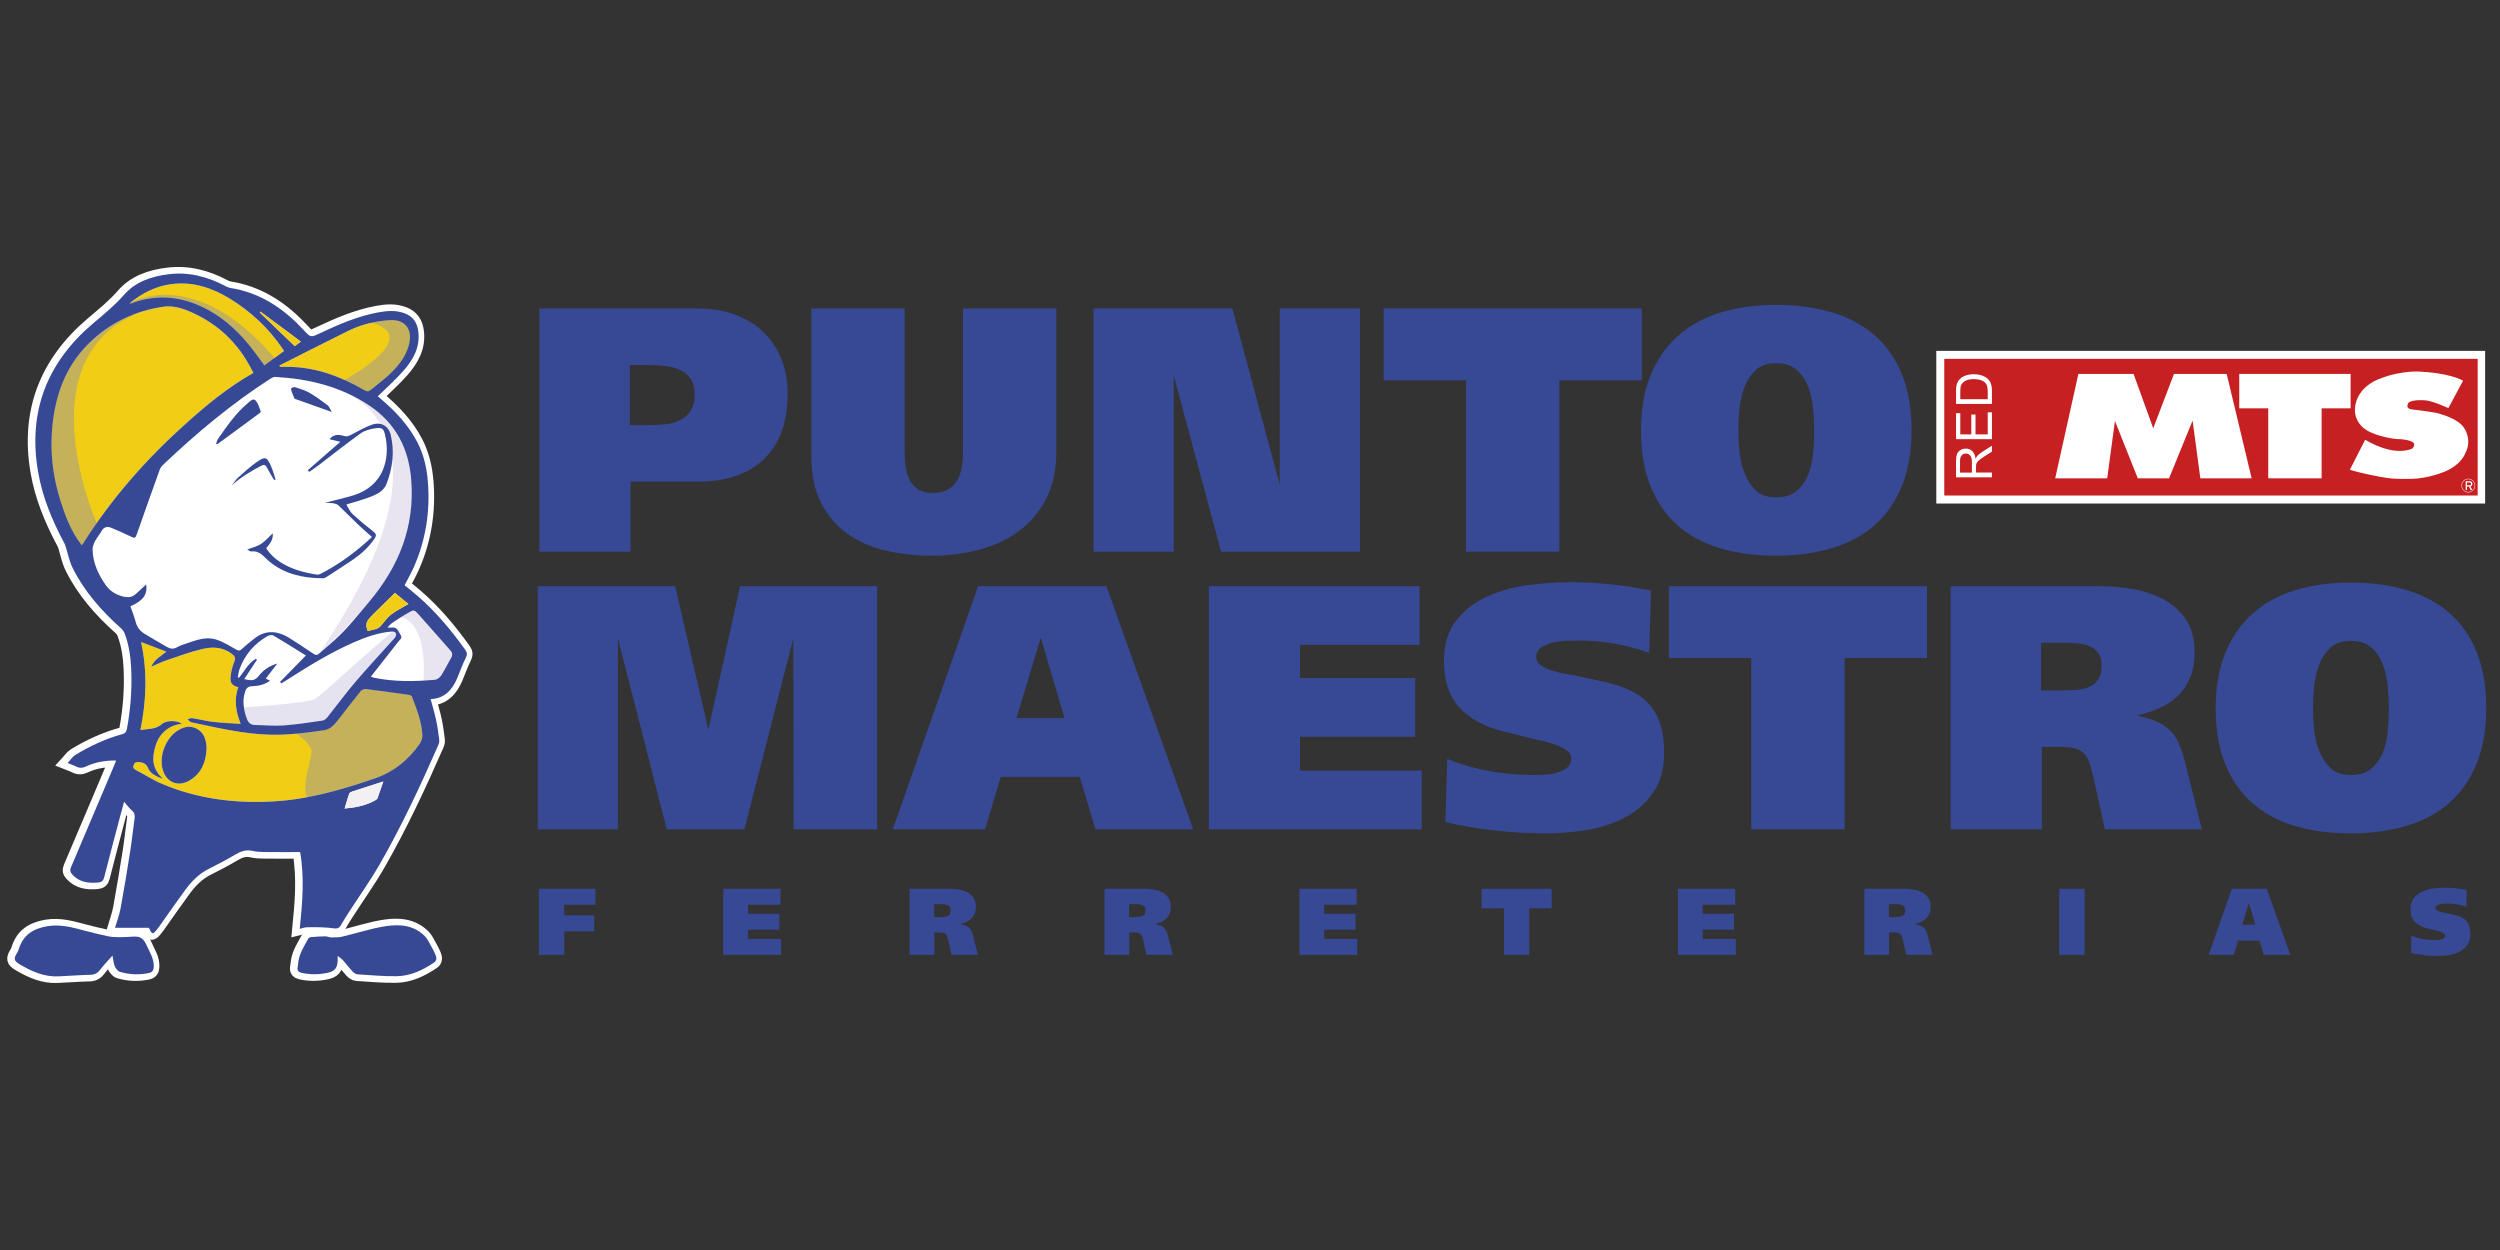 <?xml version="1.0" encoding="utf-8"?>
<!-- Generator: Adobe Illustrator 24.0.3, SVG Export Plug-In . SVG Version: 6.00 Build 0)  -->
<svg version="1.1" id="Capa_1" xmlns="http://www.w3.org/2000/svg" xmlns:xlink="http://www.w3.org/1999/xlink" x="0px" y="0px"
	 width="200px" height="100px" viewBox="0 0 200 100" style="enable-background:new 0 0 200 100;" xml:space="preserve">
<rect x="0" y="0" width="200" height="100" fill="#333333" stroke="none"/>
<style type="text/css">
	.st0{fill-rule:evenodd;clip-rule:evenodd;fill:#E42730;}
	.st1{fill-rule:evenodd;clip-rule:evenodd;fill:#FFFFFF;}
	.st2{fill:#1C1C1A;}
	.st3{fill:#E00D1A;}
	.st4{fill:#EAE9E9;}
	.st5{fill:#FFFFFF;}
	.st6{fill:#E42730;}
	.st7{fill-rule:evenodd;clip-rule:evenodd;fill:#2A2022;}
	.st8{fill:#0082CA;}
	.st9{fill:#FFA400;}
	.st10{fill:#3B3C3A;}
	.st11{fill:#374995;}
	.st12{clip-path:url(#SVGID_2_);}
	.st13{fill:#C62023;}
	.st14{fill:#494245;}
	.st15{fill:#FFFFFF;stroke:#FFFFFF;stroke-width:1.055;stroke-miterlimit:10;}
	.st16{fill:#F2CD16;}
	.st17{opacity:0.5;fill:#97979D;}
	.st18{fill:#E9E5F0;}
	.st19{fill:#E6E3F0;}
	.st20{fill:#F2F0F2;}
</style>
<g>
	<g>
		<rect x="377.2" y="136.073" class="st0" width="30.026" height="6.152"/>
		<g>
			<polygon class="st1" points="388.661,136.811 387.602,141.566 389.972,141.566 390.323,138.954 391.366,141.566 392.791,141.566 
				393.86,138.938 394.216,141.566 396.555,141.566 395.419,136.811 393.013,136.811 392.068,139.287 391.175,136.811 			"/>
			<polygon class="st1" points="395.987,136.811 401.061,136.811 401.061,138.378 399.74,138.378 399.74,141.566 397.308,141.566 
				397.308,138.378 395.987,138.378 			"/>
			<path class="st1" d="M401.025,141.179c0.589,0.181,1.409,0.325,1.409,0.325c0.496,0.08,0.609,0.101,1.405,0.085
				c0.79-0.013,1.512-0.328,1.512-0.328c0.775-0.318,0.94-0.855,0.94-0.855c0.325-0.614-0.067-1.146-0.067-1.146
				c-0.273-0.413-1.017-0.604-1.017-0.604c-0.191-0.106-1.296-0.222-1.296-0.222c-0.351-0.026-0.253-0.232-0.253-0.232
				c0.015-0.24,0.697-0.194,0.743-0.194c0.346,0,1.115,0.362,1.115,0.362l0.666-1.252c-0.635-0.343-1.766-0.4-1.766-0.4
				c-0.96-0.098-1.869,0.25-1.869,0.25c-1.358,0.442-1.29,1.482-1.29,1.482c-0.016,0.304,0.16,0.702,0.521,0.919
				c0.547,0.331,1.368,0.408,1.399,0.408c0.413,0,0.619,0.098,0.619,0.098c0.31,0.093,0.083,0.33,0.083,0.33
				c-0.17,0.096-0.48,0.109-0.48,0.109c-0.8,0.051-1.673-0.503-1.673-0.503L401.025,141.179z"/>
		</g>
		<g>
			<path class="st1" d="M379.704,141.548h-1.673v-0.741c0-0.15,0.016-0.261,0.041-0.341c0.031-0.077,0.083-0.137,0.16-0.183
				c0.077-0.047,0.16-0.072,0.258-0.072c0.114,0,0.217,0.041,0.299,0.119c0.077,0.072,0.129,0.191,0.155,0.354
				c0.026-0.057,0.052-0.103,0.083-0.134c0.057-0.062,0.134-0.127,0.222-0.183l0.454-0.289v0.276l-0.346,0.225
				c-0.103,0.062-0.181,0.114-0.232,0.157c-0.051,0.041-0.093,0.08-0.114,0.114c-0.021,0.034-0.036,0.064-0.047,0.098
				c0,0.029-0.005,0.067-0.005,0.124v0.258h0.743V141.548z M378.769,141.329v-0.475c0-0.103-0.01-0.18-0.031-0.24
				c-0.021-0.057-0.057-0.101-0.103-0.127c-0.041-0.031-0.098-0.047-0.145-0.047c-0.083,0-0.15,0.031-0.201,0.088
				c-0.052,0.054-0.072,0.145-0.072,0.268v0.532H378.769z"/>
			<polygon class="st1" points="379.704,139.772 378.031,139.772 378.031,138.564 378.227,138.564 378.227,139.55 378.738,139.55 
				378.738,138.626 378.934,138.626 378.934,139.55 379.508,139.55 379.508,138.523 379.704,138.523 			"/>
			<path class="st1" d="M379.704,138.13h-1.673v-0.575c0-0.132,0.005-0.232,0.026-0.297c0.015-0.098,0.062-0.178,0.119-0.245
				c0.072-0.088,0.165-0.155,0.284-0.199c0.119-0.044,0.247-0.064,0.397-0.064c0.129,0,0.238,0.013,0.341,0.044
				c0.098,0.028,0.175,0.064,0.243,0.114c0.062,0.047,0.114,0.098,0.149,0.152c0.042,0.054,0.067,0.121,0.083,0.199
				c0.021,0.08,0.031,0.168,0.031,0.268V138.13z M379.508,137.911v-0.359c0-0.108-0.01-0.199-0.031-0.258
				c-0.026-0.064-0.052-0.114-0.088-0.149c-0.056-0.055-0.123-0.093-0.212-0.124c-0.088-0.031-0.196-0.044-0.32-0.044
				c-0.175,0-0.315,0.028-0.408,0.085c-0.093,0.057-0.155,0.129-0.191,0.209c-0.021,0.06-0.031,0.155-0.031,0.287v0.354H379.508z"/>
		</g>
	</g>
	<g>
		<path class="st2" d="M276.864,141.933c-0.222,0.114-0.692,0.23-1.28,0.23c-1.368,0-2.385-0.864-2.385-2.457
			c0-1.525,1.027-2.548,2.53-2.548c0.599,0,0.986,0.129,1.151,0.217l-0.155,0.508c-0.232-0.113-0.568-0.199-0.976-0.199
			c-1.136,0-1.89,0.725-1.89,1.998c0,1.193,0.687,1.949,1.854,1.949c0.392,0,0.78-0.08,1.033-0.201L276.864,141.933z"/>
		<path class="st2" d="M282.667,139.811h-1.879v1.747h2.101v0.524h-2.731v-4.845h2.623v0.524h-1.993v1.533h1.879V139.811z"/>
		<path class="st2" d="M286.219,142.082v-4.845h0.687l1.549,2.45c0.351,0.571,0.64,1.079,0.862,1.575l0.021-0.008
			c-0.057-0.646-0.072-1.234-0.072-1.988v-2.029h0.589v4.845h-0.63l-1.539-2.457c-0.341-0.542-0.661-1.094-0.903-1.618l-0.021,0.008
			c0.041,0.612,0.046,1.195,0.046,1.998v2.07H286.219z"/>
		<path class="st2" d="M294.381,137.769h-1.471v-0.532h3.588v0.532h-1.482v4.313h-0.635V137.769z"/>
		<path class="st2" d="M299.544,137.302c0.32-0.059,0.779-0.101,1.203-0.101c0.666,0,1.105,0.129,1.399,0.392
			c0.237,0.22,0.382,0.55,0.382,0.929c0,0.635-0.403,1.058-0.904,1.231v0.021c0.362,0.129,0.589,0.475,0.702,0.979
			c0.16,0.676,0.274,1.143,0.377,1.329h-0.65c-0.078-0.142-0.186-0.555-0.315-1.156c-0.145-0.668-0.408-0.922-0.976-0.942h-0.594
			v2.099h-0.625V137.302z M300.168,139.509h0.64c0.671,0,1.094-0.364,1.094-0.919c0-0.627-0.454-0.898-1.115-0.898
			c-0.304,0-0.511,0.021-0.619,0.049V139.509z"/>
		<path class="st2" d="M310.07,139.61c0,1.662-1.012,2.553-2.251,2.553c-1.286,0-2.179-0.996-2.179-2.465
			c0-1.538,0.95-2.545,2.24-2.545C309.213,137.152,310.07,138.164,310.07,139.61z M306.301,139.682c0,1.043,0.563,1.97,1.554,1.97
			c0.992,0,1.554-0.916,1.554-2.014c0-0.97-0.506-1.975-1.549-1.975C306.818,137.663,306.301,138.626,306.301,139.682z"/>
		<path class="st2" d="M317.422,137.237h2.612v0.524h-1.977v1.611h1.827v0.519h-1.827v2.191h-0.635V137.237z"/>
		<path class="st2" d="M325.95,139.811h-1.879v1.747h2.101v0.524h-2.731v-4.845h2.623v0.524h-1.993v1.533h1.879V139.811z"/>
		<path class="st2" d="M329.497,137.302c0.32-0.059,0.779-0.101,1.203-0.101c0.671,0,1.11,0.129,1.404,0.392
			c0.238,0.22,0.377,0.55,0.377,0.929c0,0.635-0.398,1.058-0.903,1.231v0.021c0.366,0.129,0.588,0.475,0.707,0.979
			c0.155,0.676,0.268,1.143,0.372,1.329h-0.645c-0.083-0.142-0.191-0.555-0.32-1.156c-0.145-0.668-0.408-0.922-0.975-0.942h-0.588
			v2.099h-0.63V137.302z M330.127,139.509h0.64c0.666,0,1.09-0.364,1.09-0.919c0-0.627-0.449-0.898-1.115-0.898
			c-0.299,0-0.506,0.021-0.614,0.049V139.509z"/>
		<path class="st2" d="M335.883,137.302c0.315-0.059,0.779-0.101,1.198-0.101c0.671,0,1.11,0.129,1.404,0.392
			c0.238,0.22,0.382,0.55,0.382,0.929c0,0.635-0.403,1.058-0.909,1.231v0.021c0.367,0.129,0.594,0.475,0.707,0.979
			c0.155,0.676,0.274,1.143,0.372,1.329h-0.645c-0.078-0.142-0.186-0.555-0.315-1.156c-0.145-0.668-0.413-0.922-0.976-0.942h-0.594
			v2.099h-0.625V137.302z M336.508,139.509h0.64c0.666,0,1.094-0.364,1.094-0.919c0-0.627-0.454-0.898-1.115-0.898
			c-0.305,0-0.511,0.021-0.62,0.049V139.509z"/>
		<path class="st2" d="M344.768,139.811h-1.874v1.747h2.096v0.524h-2.731v-4.845h2.623v0.524h-1.988v1.533h1.874V139.811z"/>
		<path class="st2" d="M349.239,137.769h-1.477v-0.532h3.588v0.532h-1.477v4.313h-0.635V137.769z"/>
		<path class="st2" d="M356.911,139.811h-1.879v1.747h2.101v0.524h-2.731v-4.845h2.623v0.524h-1.993v1.533h1.879V139.811z"/>
		<path class="st2" d="M360.463,137.302c0.315-0.059,0.774-0.101,1.198-0.101c0.666,0,1.11,0.129,1.404,0.392
			c0.238,0.22,0.382,0.55,0.382,0.929c0,0.635-0.403,1.058-0.909,1.231v0.021c0.366,0.129,0.588,0.475,0.702,0.979
			c0.16,0.676,0.274,1.143,0.377,1.329h-0.645c-0.082-0.142-0.191-0.555-0.32-1.156c-0.14-0.668-0.408-0.922-0.976-0.942h-0.588
			v2.099h-0.625V137.302z M361.087,139.509h0.64c0.666,0,1.094-0.364,1.094-0.919c0-0.627-0.455-0.898-1.12-0.898
			c-0.299,0-0.506,0.021-0.614,0.049V139.509z"/>
		<path class="st2" d="M370.984,139.61c0,1.662-1.012,2.553-2.246,2.553c-1.291,0-2.184-0.996-2.184-2.465
			c0-1.538,0.95-2.545,2.246-2.545C370.127,137.152,370.984,138.164,370.984,139.61z M367.221,139.682
			c0,1.043,0.558,1.97,1.549,1.97c0.996,0,1.554-0.916,1.554-2.014c0-0.97-0.501-1.975-1.544-1.975
			C367.737,137.663,367.221,138.626,367.221,139.682z"/>
	</g>
	<g>
		<polygon class="st2" points="302.259,132.258 296.234,132.258 294.52,118.905 288.919,132.258 286.524,132.258 281.18,118.905 
			279.213,132.258 273.199,132.258 277.138,109.07 283.101,109.07 287.794,121.437 292.75,109.07 298.764,109.07 		"/>
		<path class="st2" d="M328.114,132.258h-6.438l-1.492-4.045h-8.328l-1.59,4.045h-6.376l8.921-23.188h6.572L328.114,132.258z
			 M318.553,123.626l-2.499-7.388l-2.529,7.388H318.553z"/>
		<path class="st2" d="M351.113,120.655c0,2.411-0.728,4.646-2.179,6.701c-1.456,2.055-3.315,3.482-5.581,4.272
			c-1.197,0.418-2.426,0.63-3.67,0.63h-8.9V109.07h8.9c2.173,0,4.192,0.607,6.046,1.817c1.827,1.18,3.221,2.752,4.197,4.721
			C350.721,117.242,351.113,118.923,351.113,120.655 M344.866,120.655c0-1.601-0.449-2.997-1.347-4.189
			c-1.188-1.577-2.969-2.367-5.328-2.367h-1.379v13.128h1.379c2.375,0,4.151-0.787,5.328-2.367
			C344.417,123.66,344.866,122.255,344.866,120.655"/>
		<path class="st2" d="M374.237,132.258h-7.496l-5.756-8.9v8.9h-6.03V109.07h9.375c2.741,0,4.77,0.821,6.081,2.462
			c1.069,1.327,1.601,2.883,1.601,4.672c0,2.05-0.614,3.686-1.838,4.907c-0.779,0.782-1.858,1.327-3.227,1.631L374.237,132.258z
			 M365.76,116.535c0-0.826-0.305-1.518-0.909-2.083c-0.568-0.532-1.482-0.798-2.742-0.798h-1.125v5.777h1.125
			c1.27,0,2.189-0.263,2.742-0.795C365.455,118.058,365.76,117.361,365.76,116.535"/>
		<rect x="376.761" y="109.07" class="st3" width="6.03" height="4.035"/>
		<rect x="376.761" y="114.481" class="st2" width="6.03" height="17.777"/>
		<path class="st2" d="M408,120.655c0,2.411-0.728,4.646-2.179,6.701c-1.456,2.055-3.314,3.482-5.581,4.272
			c-1.203,0.418-2.427,0.63-3.671,0.63h-8.9V109.07h8.9c2.174,0,4.192,0.607,6.046,1.817c1.827,1.18,3.222,2.752,4.197,4.721
			C407.608,117.242,408,118.923,408,120.655 M401.753,120.655c0-1.601-0.449-2.997-1.347-4.189
			c-1.192-1.577-2.968-2.367-5.328-2.367h-1.379v13.128h1.379c2.37,0,4.151-0.787,5.328-2.367
			C401.304,123.66,401.753,122.255,401.753,120.655"/>
		<polygon class="st3" points="239.719,124.021 249.079,108.311 271.433,142.147 251.8,142.147 		"/>
		<polygon class="st3" points="239.719,124.021 230.354,108.311 208,142.147 227.634,142.147 		"/>
	</g>
</g>
<g>
	<g>
		<g>
			<path class="st4" d="M314.752,240.317c-2.73-0.837-3.298-4.741-4.322-7.711c-0.451-1.308-1.091-2.358-1.667-3.123
				c-0.171,0.017-0.299-0.03-0.361-0.165c-0.374-0.82-1.157-1.185-2.431-1.219c-1.274-0.034-1.939,3.932-3.436,2.324
				c-1.945-2.09-0.486-5.754,0.113-8.839c0.432-2.225,0.076-4.104-0.157-4.978c-0.312-0.477-0.87-0.83-1.687-1.104
				c-1.208-0.405-3.004,3.194-3.965,1.218c-1.249-2.567,1.217-5.645,2.692-8.419c0.79-1.485,1.108-2.914,1.233-3.923
				c-0.022-0.056-0.024-0.116-0.003-0.181c0.025-0.328,0.04-0.611,0.06-0.893c-0.101-0.538-0.453-1.071-1.05-1.639
				c-0.924-0.878-4.072,1.625-4.109-0.571c-0.047-2.855,3.489-4.602,5.999-6.493c0.591-0.445,1.095-0.92,1.52-1.385
				c0.23-0.556,0.475-1.104,0.734-1.644c-0.143-0.169-0.191-0.329-0.087-0.469c0.535-0.725,0.476-1.587-0.112-2.717
				c-0.588-1.131-4.379,0.211-3.699-1.878c0.885-2.715,4.798-3.215,7.786-4.186c2.151-0.699,3.914-1.767,4.733-2.311
				c-0.018-0.157,0.025-0.278,0.149-0.343c0.799-0.416,1.123-1.217,1.091-2.491c-0.033-1.274-4.029-1.73-2.501-3.309
				c1.985-2.052,5.721-0.786,8.833-0.349c3.112,0.437,5.48-0.605,5.48-0.605l0.094,0.345c0.496-0.25,0.91-0.747,1.284-1.496
				c0.569-1.14-2.745-3.419-0.655-4.096c2.716-0.88,5.42,1.991,7.963,3.839c2.542,1.847,5.122,2.038,5.122,2.038l-0.037,0.163
				c0.604-0.006,1.218-0.325,1.896-0.946c0.94-0.86-1.337-4.176,0.857-4.059c2.851,0.152,4.347,3.802,6.058,6.437
				c1.296,1.996,2.953,3.113,3.681,3.538c0.493,0.134,1.089,0.084,1.814-0.131c1.222-0.361,0.629-4.339,2.549-3.272
				c2.496,1.387,2.24,5.323,2.624,8.442c0.383,3.119,2.003,5.136,2.003,5.136l-0.111,0.065l0.235,0.397
				c0.411,0.296,0.982,0.46,1.728,0.519c1.27,0.101,2.142-3.826,3.553-2.141c1.833,2.189,0.184,5.772-0.576,8.821
				c-0.574,2.303-0.264,4.273-0.079,5.098c0.445,0.082,0.746,0.234,0.697,0.501c-0.164,0.886,0.268,1.634,1.292,2.393
				c1.024,0.759,3.844-2.109,4.148,0.067c0.395,2.828-2.903,4.993-5.163,7.176c-2.261,2.183-2.897,4.691-2.897,4.691l-0.155-0.065
				c-0.099,0.614,0.129,1.282,0.664,2.063c0.721,1.051,4.321-0.743,3.9,1.413c-0.547,2.802-4.37,3.776-7.218,5.104
				c-1.722,0.803-2.921,1.911-3.601,2.662c0.071,0.206,0.057,0.371-0.089,0.463c-0.76,0.485-1.013,1.311-0.869,2.577
				c0.144,1.266,4.165,1.373,2.78,3.079c-1.799,2.217-5.631,1.282-8.769,1.118c-2.627-0.138-4.644,0.712-5.232,0.993
				c-0.344,0.341-0.604,0.846-0.806,1.524c-0.363,1.222,3.297,2.891,1.356,3.92c-2.522,1.338-5.684-1.02-8.508-2.397
				c-1.246-0.608-2.444-0.897-3.393-1.03c-0.08,0.281-0.211,0.451-0.415,0.421c-0.891-0.132-1.624,0.325-2.347,1.375
				c-0.722,1.05,2.242,3.768,0.078,4.147c-2.812,0.493-5.091-2.727-7.351-4.91c-1.493-1.442-3.104-2.171-4.025-2.499
				c-0.139,0.097-0.271,0.12-0.392,0.034c-0.734-0.523-1.594-0.448-2.715,0.16C315.444,237.193,316.852,240.961,314.752,240.317z"/>
			<path class="st5" d="M373.305,189.728v0.578c0.659-0.184,1.354-0.282,2.071-0.282c4.249,0,7.693,3.444,7.693,7.693
				c0,4.248-3.444,7.693-7.693,7.693c-0.717,0-1.412-0.099-2.071-0.282v16.259h-10.651v-31.658H373.305z M346.316,220.291
				c-1.193,0.669-2.825,1.07-4.729,1.095c-7.114,0-9.066-3.727-9.066-9.053v-22.588h11.344v20.404c0,0.503-0.02,1.037,0.05,1.555
				c0.039,0.287,0.1,0.483,0.173,0.627c0.161,0.115,0.329,0.163,0.642,0.163c0.757,0,0.862-0.218,0.992-0.561
				c0.108-0.284,0.184-0.674,0.223-1.178c0.043-0.544,0.038-1.084,0.038-1.556v-19.454h11.344v30.928h-11.011V220.291z
				 M350.841,156.756c-2.114,0.251-5.884,0.723-7.901,1.126c-0.808,0.162-1.422,0.596-2.057,1.534
				c-0.694,1.026-1.281,2.459-2.038,4.428c-1.482,3.853-6.965,16.747-10.818,26.083c-1.942,4.704-3.327,8.884-5.25,12.822
				c-2.001,4.099-4.59,7.984-8.882,11.885c-9.361,8.51-26.569,12.836-38.324,8.706c-9.553-3.357-13.432-10.7-14.881-14.887
				c-0.641-1.851-1.275-3.953-2.342-6.125c-1.015-2.063-2.421-4.17-4.638-6.187c-2.131-1.937-4.385-2.837-6.105-3.255
				c-1.624-0.395-2.802-0.35-2.802-0.35l-28.016,0.002v-6.509h64.057v7.545h-7.327c-0.16,0.013-0.814,0.076-1.678,0.295
				c-1.071,0.272-2.345,0.755-3.409,1.581c-1.804,1.402-3.763,4.373-0.766,11.525c5.783,13.8,19.46,12.176,28.612,6.17
				c9.311-6.111,12.197-17.801,15.221-35.019c2.114-12.035,17.044-23.528,27.18-27.461c5.394-2.093,11.538-2.14,16.191-1.722
				c4.736,0.425,9.2,1.635,9.2,1.635l5.443,14.399l-10.856,10.438L350.841,156.756z"/>
			<path class="st6" d="M365.088,191.354h6.518v2.12c1.029-1.121,2.507-1.823,4.148-1.823c3.109,0,5.629,2.52,5.629,5.629
				c0,3.109-2.52,5.629-5.629,5.629c-1.641,0-3.119-0.703-4.148-1.823v17.822h-6.518V191.354z M349.074,218.194v-3.995h-0.112
				c-1.109,3.186-3.217,4.661-6.712,4.708c-5.715,0-6.99-2.52-6.99-6.991v-20.544h7.212v18.357c0,1.188-0.056,2.52,0.721,3.567
				c0.61,0.57,1.276,0.856,2.219,0.856c3.384,0,3.329-3.282,3.329-5.374v-17.406h7.212v26.822H349.074z M361.482,171.356
				l-7.259-17.332c0,0-6.666,0.741-9.629,1.333c-2.962,0.593-4.148,3.407-5.629,7.258c-1.481,3.851-6.962,16.739-10.814,26.071
				c-3.852,9.332-5.481,16.591-13.628,23.998c-8.884,8.076-25.331,12.147-36.293,8.295c-8.753-3.075-12.295-9.777-13.628-13.628
				c-1.333-3.852-2.666-8.74-7.555-13.184c-4.888-4.444-10.369-4.148-10.369-4.148h-25.924v-2.37h59.995v3.407h-5.333
				c0,0-14.221,0.74-7.703,16.294c6.593,15.733,22.22,13.332,31.701,7.11c10.201-6.694,13.155-19.411,16.147-36.441
				c1.926-10.962,15.998-22.072,25.923-25.923c9.925-3.852,23.109-0.296,23.109-0.296l4.592,12.147L361.482,171.356z"/>
			<path class="st5" d="M303.882,157.23v-1.2h8.083v1.199l0.23-1.199h8.14l5.891,28.214l-10.004-0.148l-0.057-4.783l-0.056,0.362
				h-4.145h-4.31h-0.708h-3.065h-4.027h-0.612h-4.316h-3.154h-9.416h-0.503h-6.685h-0.895h-9.014h-3.164h-3.929h-0.612h-4.346
				h-3.124h-3.968h-0.613h-4.316h-3.154h-9.919v-8.302h-1.619v8.302h-8.083V156.03h9.702h3.43h6.489h3.154h4.718
				c1.528,0,2.996,0.357,4.179,1.16v-1.16h7.872c1.511,0,2.964,0.349,4.14,1.133v-1.133h8.956h4.117h6.685h3.705h6.214h3.154h4.718
				C301.198,156.03,302.689,156.399,303.882,157.23z"/>
			<g>
				<polygon class="st7" points="224.124,177.305 224.124,169.003 228.859,169.003 228.859,166.317 224.124,166.317 
					224.124,161.678 229.173,161.678 229.173,158.992 221.374,158.992 221.374,177.305 				"/>
				<polygon class="st7" points="238.817,177.305 238.817,174.619 233.827,174.619 233.827,168.979 238.424,168.979 
					238.424,166.293 233.827,166.293 233.827,161.678 238.817,161.678 238.817,158.992 231.076,158.992 231.076,177.305 				"/>
				<path class="st7" d="M244.236,169.418c0.785,0,1.591-0.024,2.338,0.244c0.943,0.342,0.923,1.88,0.943,3.003
					c0.02,1.221-0.039,3.467,0.294,4.639h3.026v-0.342c-0.668-0.537-0.59-5.03-0.59-5.786c0-1.758-0.491-3.052-2.122-3.32v-0.049
					c1.847-0.317,2.259-2.417,2.259-4.419c0-3.369-1.808-4.395-4.185-4.395h-5.206v18.312h2.75v-7.886H244.236z M243.745,161.678
					h2.043c1.041,0.024,1.729,0.366,1.729,2.417c0,1.831-0.707,2.564-1.611,2.637h-2.161V161.678z"/>
				<path class="st7" d="M256.288,169.418c0.785,0,1.591-0.024,2.338,0.244c0.943,0.342,0.923,1.88,0.943,3.003
					c0.02,1.221-0.039,3.467,0.294,4.639h3.026v-0.342c-0.668-0.537-0.589-5.03-0.589-5.786c0-1.758-0.491-3.052-2.122-3.32v-0.049
					c1.847-0.317,2.259-2.417,2.259-4.419c0-3.369-1.808-4.395-4.185-4.395h-5.206v18.312h2.75v-7.886H256.288z M255.796,161.678
					h2.043c1.041,0.024,1.729,0.366,1.729,2.417c0,1.831-0.707,2.564-1.611,2.637h-2.161V161.678z"/>
				<polygon class="st7" points="272.798,177.305 272.798,174.619 267.808,174.619 267.808,168.979 272.405,168.979 
					272.405,166.293 267.808,166.293 267.808,161.678 272.798,161.678 272.798,158.992 265.057,158.992 265.057,177.305 				"/>
				<polygon class="st7" points="274.013,161.678 277.235,161.678 277.235,177.305 279.986,177.305 279.986,161.678 
					283.188,161.678 283.188,158.992 274.013,158.992 				"/>
				<polygon class="st7" points="292.556,177.305 292.556,174.619 287.566,174.619 287.566,168.979 292.163,168.979 
					292.163,166.293 287.566,166.293 287.566,161.678 292.556,161.678 292.556,158.992 284.816,158.992 284.816,177.305 				"/>
				<path class="st7" d="M297.976,169.418c0.786,0,1.591-0.024,2.338,0.244c0.943,0.342,0.923,1.88,0.943,3.003
					c0.02,1.221-0.039,3.467,0.294,4.639h3.026v-0.342c-0.668-0.537-0.59-5.03-0.59-5.786c0-1.758-0.491-3.052-2.121-3.32v-0.049
					c1.846-0.317,2.259-2.417,2.259-4.419c0-3.369-1.807-4.395-4.184-4.395h-5.206v18.312h2.75v-7.886H297.976z M297.485,161.678
					h2.043c1.041,0.024,1.729,0.366,1.729,2.417c0,1.831-0.707,2.564-1.611,2.637h-2.161V161.678z"/>
				<rect x="306.844" y="158.992" class="st7" width="2.75" height="18.312"/>
				<path class="st7" d="M314.125,177.305l0.727-4.639h3.222l0.727,4.639h2.947l-3.34-18.312h-3.713l-3.517,18.312H314.125z
					 M316.109,164.779c0.138-0.855,0.197-1.685,0.275-2.539c0.019-0.415,0.059-0.83,0.098-1.221h0.039
					c0.039,0.391,0.079,0.806,0.098,1.221c0.078,0.854,0.137,1.685,0.275,2.539l0.746,5.201h-2.357L316.109,164.779z"/>
			</g>
			<rect x="218.977" y="178.911" class="st1" width="105.62" height="5.333"/>
			<rect x="220.755" y="180.689" class="st7" width="100.731" height="2.074"/>
		</g>
		<g>
			<rect x="220.695" y="195.043" class="st0" width="34.939" height="7.16"/>
			<g>
				<polygon class="st1" points="234.027,195.902 232.797,201.439 235.555,201.439 235.965,198.395 237.176,201.439 
					238.834,201.439 240.082,198.377 240.492,201.439 243.212,201.439 241.889,195.902 239.094,195.902 237.995,198.786 
					236.952,195.902 				"/>
				<polygon class="st1" points="242.555,195.902 248.459,195.902 248.459,197.728 246.922,197.728 246.922,201.439 
					244.092,201.439 244.092,197.728 242.555,197.728 				"/>
				<path class="st1" d="M248.419,200.986c0.685,0.212,1.638,0.378,1.638,0.378c0.575,0.094,0.708,0.118,1.629,0.102
					c0.922-0.016,1.763-0.385,1.763-0.385c0.897-0.369,1.095-0.99,1.095-0.99c0.378-0.716-0.079-1.337-0.079-1.337
					c-0.322-0.479-1.181-0.7-1.181-0.7c-0.228-0.126-1.512-0.259-1.512-0.259c-0.41-0.031-0.291-0.268-0.291-0.268
					c0.016-0.283,0.811-0.227,0.865-0.227c0.401,0,1.291,0.416,1.291,0.416l0.78-1.454c-0.74-0.401-2.055-0.464-2.055-0.464
					c-1.118-0.117-2.173,0.29-2.173,0.29c-1.582,0.511-1.503,1.722-1.503,1.722c-0.019,0.356,0.187,0.816,0.606,1.069
					c0.637,0.385,1.592,0.479,1.63,0.479c0.48,0,0.716,0.11,0.716,0.11c0.363,0.11,0.095,0.385,0.095,0.385
					c-0.196,0.11-0.559,0.126-0.559,0.126c-0.929,0.063-1.945-0.59-1.945-0.59L248.419,200.986z"/>
			</g>
			<g>
				<path class="st1" d="M223.606,201.416h-1.948v-0.863c0-0.173,0.018-0.305,0.053-0.396c0.034-0.09,0.096-0.162,0.185-0.216
					c0.088-0.054,0.186-0.081,0.293-0.081c0.138,0,0.255,0.045,0.349,0.134c0.095,0.089,0.155,0.227,0.18,0.414
					c0.033-0.068,0.065-0.12,0.097-0.155c0.069-0.075,0.155-0.146,0.259-0.214l0.53-0.339v0.324l-0.405,0.257
					c-0.117,0.075-0.206,0.137-0.268,0.186c-0.062,0.049-0.105,0.093-0.13,0.131c-0.025,0.038-0.042,0.077-0.052,0.117
					c-0.006,0.029-0.009,0.077-0.009,0.143v0.298h0.865V201.416z M222.518,201.159v-0.553c0-0.118-0.012-0.21-0.036-0.276
					c-0.025-0.066-0.064-0.117-0.117-0.151c-0.054-0.034-0.112-0.052-0.175-0.052c-0.092,0-0.168,0.034-0.227,0.101
					c-0.059,0.066-0.089,0.172-0.089,0.316v0.616H222.518z"/>
				<polygon class="st1" points="223.606,199.349 221.659,199.349 221.659,197.942 221.889,197.942 221.889,199.092 
					222.485,199.092 222.485,198.015 222.714,198.015 222.714,199.092 223.377,199.092 223.377,197.897 223.606,197.897 				"/>
				<path class="st1" d="M223.606,197.438h-1.948v-0.67c0-0.151,0.009-0.267,0.028-0.347c0.026-0.111,0.072-0.206,0.139-0.285
					c0.087-0.103,0.198-0.179,0.334-0.23c0.135-0.051,0.289-0.077,0.462-0.077c0.148,0,0.279,0.017,0.394,0.052
					c0.114,0.034,0.209,0.079,0.284,0.133c0.075,0.054,0.134,0.113,0.177,0.178c0.042,0.064,0.075,0.141,0.097,0.232
					c0.022,0.09,0.033,0.194,0.033,0.312V197.438z M223.377,197.181v-0.415c0-0.128-0.012-0.229-0.036-0.301
					c-0.024-0.073-0.058-0.132-0.101-0.175c-0.061-0.061-0.143-0.108-0.246-0.142c-0.104-0.034-0.229-0.052-0.376-0.052
					c-0.203,0-0.36,0.034-0.469,0.101c-0.11,0.066-0.183,0.147-0.221,0.243c-0.026,0.069-0.04,0.18-0.04,0.333v0.409H223.377z"/>
			</g>
		</g>
	</g>
	
		<ellipse transform="matrix(0.16 -0.987 0.987 0.16 74.699 494.192)" class="st5" cx="327.777" cy="203.197" rx="3.502" ry="3.502"/>
</g>
<g>
	<g>
		<path class="st8" d="M404.191,193.797c-5.313,0.005-8.074-2.46-8.079-7.094l-0.008-7.923c-0.004-4.677,2.751-7.148,8.064-7.154
			c5.315-0.006,8.077,2.459,8.082,7.136l0.008,7.923C412.261,191.319,409.505,193.789,404.191,193.797 M418.533,178.711
			c-0.009-7.576-5.327-11.988-14.371-11.979c-9.044,0.01-14.353,4.432-14.344,12.009l0.007,7.968
			c0.009,7.578,5.326,12.033,14.37,12.023c9.044-0.01,14.353-4.474,14.346-12.053L418.533,178.711z"/>
		<path class="st8" d="M362.418,167.388c-0.458,0-0.766,0.218-0.765,0.65l0.004,3.551c0,0.389,0.309,0.605,0.766,0.605l10.322-0.01
			l0.026,25.505c0,0.431,0.257,0.65,0.715,0.649l4.701-0.006c0.461,0,0.717-0.217,0.716-0.65l-0.026-25.504l10.269-0.012
			c0.46,0,0.768-0.217,0.768-0.605l-0.004-3.552c-0.001-0.431-0.31-0.65-0.768-0.649L362.418,167.388z"/>
		<path class="st8" d="M359.916,168.02c-0.001-0.433-0.257-0.65-0.717-0.65l-4.7,0.007c-0.461,0-0.716,0.217-0.716,0.651
			l0.031,29.66c0.001,0.432,0.257,0.65,0.717,0.649l4.701-0.006c0.46,0,0.716-0.217,0.715-0.65L359.916,168.02z"/>
		<path class="st8" d="M351.312,198.315c0.512-0.001,0.767-0.218,0.767-0.649l-0.004-3.551c0-0.391-0.256-0.607-0.768-0.607
			l-15.021,0.016l-0.026-25.504c0-0.433-0.256-0.65-0.716-0.649l-4.752,0.005c-0.46,0-0.714,0.218-0.714,0.651l0.031,29.661
			c0,0.432,0.256,0.65,0.715,0.649L351.312,198.315z"/>
		<path class="st8" d="M311.658,193.892c-5.315,0.005-8.075-2.46-8.081-7.094l-0.008-7.923c-0.004-4.675,2.751-7.147,8.066-7.154
			c5.313-0.004,8.076,2.461,8.08,7.138l0.008,7.921C319.729,191.415,316.971,193.886,311.658,193.892 M326.001,178.808
			c-0.008-7.577-5.327-11.989-14.371-11.979c-9.043,0.009-14.352,4.431-14.345,12.008l0.008,7.969
			c0.008,7.578,5.327,12.033,14.371,12.023c9.044-0.009,14.353-4.476,14.346-12.053L326.001,178.808z"/>
		<path class="st8" d="M285.4,198.336c0.511-0.001,0.766-0.218,0.766-0.65l-0.012-10.695l11.683-18.83
			c0.255-0.433,0.049-0.781-0.512-0.779l-5.364,0.005c-0.36,0.001-0.715,0.131-0.869,0.476l-8.059,14.236l-8.139-14.239
			c-0.154-0.344-0.46-0.473-0.818-0.473l-5.365,0.005c-0.613,0-0.818,0.347-0.561,0.781l11.771,18.737l0.012,10.781
			c0,0.432,0.306,0.65,0.766,0.649L285.4,198.336z"/>
		<path class="st9" d="M243.578,197.37c-0.919,1.326-2.424,1.326-3.343,0l-19.101-27.572c-0.919-1.328-0.35-2.413,1.264-2.413
			h39.016c1.614,0,2.183,1.085,1.263,2.413L243.578,197.37z"/>
	</g>
	<g>
		<path class="st10" d="M262.605,212.193c0.53,0.272,0.961,0.644,1.294,1.113l-0.443,0.352c-0.628-0.886-1.487-1.328-2.576-1.328
			c-0.915,0-1.681,0.316-2.298,0.947c-0.617,0.631-0.925,1.417-0.925,2.355c0,0.946,0.307,1.734,0.919,2.366
			c0.613,0.632,1.381,0.947,2.303,0.947c1.097,0,1.956-0.438,2.576-1.316l0.443,0.353c-0.333,0.468-0.764,0.839-1.294,1.111
			c-0.529,0.272-1.108,0.409-1.736,0.409c-1.075,0-1.982-0.372-2.724-1.112c-0.741-0.742-1.112-1.657-1.112-2.747
			c0-1.089,0.371-2.005,1.112-2.745c0.741-0.743,1.649-1.113,2.724-1.113C261.497,211.785,262.077,211.922,262.605,212.193z"/>
		<path class="st10" d="M273.955,216.778h-4.573c0.03,0.644,0.255,1.169,0.675,1.578c0.419,0.408,0.944,0.613,1.572,0.613
			c0.726,0,1.335-0.288,1.827-0.863l0.363,0.374c-0.582,0.682-1.316,1.022-2.201,1.022c-0.794,0-1.466-0.275-2.014-0.823
			c-0.549-0.549-0.823-1.224-0.823-2.026c0-0.794,0.268-1.469,0.806-2.025c0.537-0.556,1.191-0.834,1.962-0.834
			c0.689,0,1.269,0.225,1.742,0.675c0.473,0.45,0.71,1.039,0.71,1.765C274.001,216.476,273.986,216.658,273.955,216.778z
			 M270.108,214.865c-0.393,0.368-0.628,0.835-0.703,1.402h4.005c0.023-0.59-0.151-1.062-0.522-1.418s-0.825-0.533-1.362-0.533
			C270.974,214.316,270.502,214.5,270.108,214.865z"/>
		<path class="st10" d="M283.205,214.384c0.356,0.394,0.533,0.908,0.533,1.543v3.463h-0.567v-3.428c0-0.484-0.138-0.878-0.414-1.181
			c-0.276-0.303-0.649-0.455-1.118-0.455c-0.476,0-0.868,0.156-1.174,0.466c-0.306,0.31-0.459,0.7-0.459,1.169v3.428h-0.568v-5.483
			h0.545v0.739c0.401-0.568,0.983-0.851,1.747-0.851C282.357,213.794,282.849,213.99,283.205,214.384z"/>
		<path class="st10" d="M292.251,218.889v0.501c-0.288,0.075-0.571,0.113-0.851,0.113c-0.514,0-0.923-0.132-1.225-0.398
			c-0.302-0.264-0.454-0.68-0.454-1.248v-3.427h-0.953v-0.523h0.953v-1.554h0.579v1.554h1.77v0.523h-1.77v3.405
			c0,0.764,0.397,1.147,1.191,1.147C291.709,218.981,291.963,218.95,292.251,218.889z"/>
		<path class="st10" d="M300.081,213.906v0.501h-0.284c-0.491,0-0.925,0.159-1.299,0.477c-0.375,0.317-0.562,0.745-0.562,1.282
			v3.223h-0.567v-5.483h0.545v0.92c0.408-0.635,1.013-0.953,1.816-0.953C299.76,213.874,299.877,213.885,300.081,213.906z"/>
		<path class="st10" d="M309.399,214.616c0.552,0.549,0.828,1.224,0.828,2.026c0,0.803-0.276,1.48-0.828,2.031
			c-0.552,0.552-1.225,0.829-2.02,0.829c-0.787,0-1.454-0.277-2.003-0.829c-0.549-0.552-0.823-1.229-0.823-2.031
			c0-0.802,0.275-1.477,0.823-2.026c0.549-0.548,1.22-0.822,2.014-0.822C308.177,213.794,308.847,214.068,309.399,214.616z
			 M305.784,214.996c-0.427,0.447-0.641,0.999-0.641,1.657c0,0.658,0.214,1.209,0.641,1.652s0.959,0.664,1.595,0.664
			c0.636,0,1.17-0.223,1.606-0.669c0.435-0.446,0.652-0.994,0.652-1.646c0-0.658-0.215-1.21-0.646-1.657
			c-0.432-0.446-0.965-0.669-1.6-0.669C306.747,214.326,306.212,214.55,305.784,214.996z"/>
		<path class="st10" d="M327.194,212.433h-3.983v2.893h3.314v0.533h-3.314v3.531h-0.59v-7.491h4.573V212.433z"/>
		<path class="st10" d="M336.467,216.778h-4.574c0.031,0.644,0.255,1.169,0.675,1.578c0.42,0.408,0.944,0.613,1.572,0.613
			c0.726,0,1.335-0.288,1.827-0.863l0.363,0.374c-0.583,0.682-1.316,1.022-2.201,1.022c-0.794,0-1.466-0.275-2.014-0.823
			c-0.548-0.549-0.823-1.224-0.823-2.026c0-0.794,0.269-1.469,0.806-2.025c0.537-0.556,1.192-0.834,1.963-0.834
			c0.688,0,1.269,0.225,1.742,0.675c0.473,0.45,0.709,1.039,0.709,1.765C336.512,216.476,336.497,216.658,336.467,216.778z
			 M332.62,214.865c-0.394,0.368-0.628,0.835-0.704,1.402h4.007c0.023-0.59-0.152-1.062-0.522-1.418
			c-0.37-0.356-0.825-0.533-1.361-0.533C333.486,214.316,333.013,214.5,332.62,214.865z"/>
		<path class="st10" d="M344.661,213.906v0.501h-0.283c-0.493,0-0.925,0.159-1.3,0.477c-0.375,0.317-0.562,0.745-0.562,1.282v3.223
			h-0.567v-5.483h0.544v0.92c0.409-0.635,1.014-0.953,1.816-0.953C344.339,213.874,344.457,213.885,344.661,213.906z"/>
		<path class="st10" d="M352.379,213.906v0.501h-0.284c-0.492,0-0.926,0.159-1.3,0.477c-0.375,0.317-0.562,0.745-0.562,1.282v3.223
			h-0.568v-5.483h0.545v0.92c0.409-0.635,1.014-0.953,1.816-0.953C352.057,213.874,352.174,213.885,352.379,213.906z"/>
		<path class="st10" d="M362.025,216.778h-4.574c0.031,0.644,0.256,1.169,0.676,1.578c0.419,0.408,0.944,0.613,1.571,0.613
			c0.727,0,1.336-0.288,1.827-0.863l0.363,0.374c-0.582,0.682-1.316,1.022-2.201,1.022c-0.794,0-1.466-0.275-2.014-0.823
			c-0.549-0.549-0.823-1.224-0.823-2.026c0-0.794,0.268-1.469,0.805-2.025c0.538-0.556,1.192-0.834,1.964-0.834
			c0.688,0,1.269,0.225,1.742,0.675c0.473,0.45,0.709,1.039,0.709,1.765C362.071,216.476,362.056,216.658,362.025,216.778z
			 M358.178,214.865c-0.393,0.368-0.628,0.835-0.704,1.402h4.006c0.023-0.59-0.15-1.062-0.522-1.418
			c-0.371-0.356-0.825-0.533-1.362-0.533C359.044,214.316,358.572,214.5,358.178,214.865z"/>
		<path class="st10" d="M370.254,218.889v0.501c-0.287,0.075-0.571,0.113-0.851,0.113c-0.514,0-0.923-0.132-1.225-0.398
			c-0.303-0.264-0.454-0.68-0.454-1.248v-3.427h-0.953v-0.523h0.953v-1.554h0.579v1.554h1.77v0.523h-1.77v3.405
			c0,0.764,0.397,1.147,1.192,1.147C369.713,218.981,369.967,218.95,370.254,218.889z"/>
		<path class="st10" d="M380.013,216.778h-4.573c0.03,0.644,0.255,1.169,0.675,1.578c0.42,0.408,0.944,0.613,1.572,0.613
			c0.726,0,1.336-0.288,1.827-0.863l0.363,0.374c-0.582,0.682-1.317,1.022-2.201,1.022c-0.794,0-1.466-0.275-2.014-0.823
			c-0.548-0.549-0.823-1.224-0.823-2.026c0-0.794,0.269-1.469,0.806-2.025c0.537-0.556,1.191-0.834,1.963-0.834
			c0.688,0,1.269,0.225,1.742,0.675c0.473,0.45,0.709,1.039,0.709,1.765C380.059,216.476,380.044,216.658,380.013,216.778z
			 M376.167,214.865c-0.393,0.368-0.628,0.835-0.704,1.402h4.006c0.023-0.59-0.151-1.062-0.522-1.418s-0.825-0.533-1.362-0.533
			C377.032,214.316,376.56,214.5,376.167,214.865z"/>
		<path class="st10" d="M388.208,213.906v0.501h-0.284c-0.492,0-0.925,0.159-1.3,0.477c-0.375,0.317-0.562,0.745-0.562,1.282v3.223
			h-0.568v-5.483h0.545v0.92c0.409-0.635,1.014-0.953,1.815-0.953C387.887,213.874,388.004,213.885,388.208,213.906z"/>
		<path class="st10" d="M397.526,214.616c0.552,0.549,0.828,1.224,0.828,2.026c0,0.803-0.276,1.48-0.828,2.031
			c-0.553,0.552-1.225,0.829-2.02,0.829c-0.787,0-1.455-0.277-2.003-0.829c-0.549-0.552-0.823-1.229-0.823-2.031
			c0-0.802,0.275-1.477,0.823-2.026c0.548-0.548,1.22-0.822,2.014-0.822C396.304,213.794,396.973,214.068,397.526,214.616z
			 M393.911,214.996c-0.427,0.447-0.641,0.999-0.641,1.657c0,0.658,0.213,1.209,0.641,1.652c0.427,0.443,0.959,0.664,1.595,0.664
			c0.635,0,1.17-0.223,1.606-0.669c0.435-0.446,0.652-0.994,0.652-1.646c0-0.658-0.215-1.21-0.646-1.657
			c-0.431-0.446-0.964-0.669-1.6-0.669C394.874,214.326,394.339,214.55,393.911,214.996z"/>
	</g>
</g>
<g>
	<g>
		<path class="st11" d="M45.138,72.379v0.856h2.401v1.276h-2.401v1.878h-2.028v-5.285h4.524v1.276H45.138z"/>
		<path class="st11" d="M57.862,76.388v-5.285h4.579v1.276h-2.599V73.1h2.504v1.276h-2.504v0.737h2.646v1.276H57.862z"/>
		<path class="st11" d="M76.124,76.388l-0.254-1.149c-0.026-0.111-0.053-0.207-0.079-0.289c-0.027-0.082-0.063-0.149-0.111-0.202
			c-0.048-0.053-0.111-0.091-0.19-0.115c-0.079-0.024-0.182-0.036-0.309-0.036h-0.428v1.791h-1.981v-5.285h3.24
			c0.238,0,0.478,0.021,0.721,0.063c0.243,0.042,0.464,0.116,0.662,0.222c0.198,0.106,0.36,0.251,0.487,0.436
			c0.127,0.185,0.19,0.423,0.19,0.713c0,0.206-0.03,0.386-0.091,0.539c-0.061,0.153-0.147,0.285-0.258,0.396
			c-0.111,0.111-0.244,0.202-0.4,0.273c-0.156,0.071-0.326,0.128-0.511,0.17c0.153,0.032,0.286,0.07,0.4,0.115
			c0.114,0.045,0.211,0.103,0.293,0.174c0.082,0.071,0.149,0.161,0.202,0.269c0.053,0.108,0.1,0.239,0.143,0.392l0.38,1.521H76.124z
			 M75.985,72.565c-0.045-0.066-0.106-0.116-0.182-0.151c-0.077-0.034-0.162-0.057-0.258-0.067c-0.095-0.011-0.19-0.016-0.285-0.016
			h-0.523v1.038h0.491c0.106,0,0.209-0.005,0.309-0.016c0.1-0.011,0.189-0.034,0.265-0.071c0.077-0.037,0.137-0.091,0.182-0.162
			c0.045-0.071,0.067-0.168,0.067-0.289C76.052,72.72,76.03,72.631,75.985,72.565z"/>
		<path class="st11" d="M91.716,76.388l-0.254-1.149c-0.026-0.111-0.053-0.207-0.079-0.289c-0.027-0.082-0.063-0.149-0.111-0.202
			c-0.048-0.053-0.111-0.091-0.19-0.115c-0.079-0.024-0.182-0.036-0.309-0.036h-0.428v1.791h-1.981v-5.285h3.24
			c0.238,0,0.478,0.021,0.721,0.063c0.243,0.042,0.464,0.116,0.662,0.222c0.198,0.106,0.36,0.251,0.487,0.436
			c0.127,0.185,0.19,0.423,0.19,0.713c0,0.206-0.03,0.386-0.091,0.539c-0.061,0.153-0.147,0.285-0.258,0.396
			c-0.111,0.111-0.244,0.202-0.4,0.273c-0.156,0.071-0.326,0.128-0.511,0.17c0.153,0.032,0.286,0.07,0.4,0.115
			c0.114,0.045,0.211,0.103,0.293,0.174c0.082,0.071,0.149,0.161,0.202,0.269c0.053,0.108,0.1,0.239,0.143,0.392l0.38,1.521H91.716z
			 M91.577,72.565c-0.045-0.066-0.106-0.116-0.182-0.151c-0.077-0.034-0.162-0.057-0.258-0.067c-0.095-0.011-0.19-0.016-0.285-0.016
			h-0.523v1.038h0.491c0.106,0,0.209-0.005,0.309-0.016c0.1-0.011,0.189-0.034,0.265-0.071c0.077-0.037,0.137-0.091,0.182-0.162
			c0.045-0.071,0.067-0.168,0.067-0.289C91.644,72.72,91.622,72.631,91.577,72.565z"/>
		<path class="st11" d="M103.956,76.388v-5.285h4.579v1.276h-2.599V73.1h2.504v1.276h-2.504v0.737h2.646v1.276H103.956z"/>
		<path class="st11" d="M122.345,72.664v3.724h-2.028v-3.724h-1.791v-1.561h5.609v1.561H122.345z"/>
		<path class="st11" d="M134.237,76.388v-5.285h4.579v1.276h-2.599V73.1h2.504v1.276h-2.504v0.737h2.646v1.276H134.237z"/>
		<path class="st11" d="M152.499,76.388l-0.254-1.149c-0.026-0.111-0.053-0.207-0.079-0.289c-0.027-0.082-0.063-0.149-0.111-0.202
			c-0.048-0.053-0.111-0.091-0.19-0.115c-0.079-0.024-0.182-0.036-0.309-0.036h-0.428v1.791h-1.981v-5.285h3.24
			c0.238,0,0.478,0.021,0.721,0.063c0.243,0.042,0.464,0.116,0.662,0.222c0.198,0.106,0.36,0.251,0.487,0.436
			c0.127,0.185,0.19,0.423,0.19,0.713c0,0.206-0.03,0.386-0.091,0.539c-0.061,0.153-0.147,0.285-0.258,0.396
			c-0.111,0.111-0.244,0.202-0.4,0.273c-0.156,0.071-0.326,0.128-0.511,0.17c0.153,0.032,0.286,0.07,0.4,0.115
			c0.114,0.045,0.211,0.103,0.293,0.174c0.082,0.071,0.149,0.161,0.202,0.269c0.053,0.108,0.1,0.239,0.143,0.392l0.38,1.521H152.499
			z M152.361,72.565c-0.045-0.066-0.106-0.116-0.182-0.151c-0.077-0.034-0.162-0.057-0.258-0.067
			c-0.095-0.011-0.19-0.016-0.285-0.016h-0.523v1.038h0.491c0.106,0,0.209-0.005,0.309-0.016c0.1-0.011,0.189-0.034,0.265-0.071
			c0.077-0.037,0.137-0.091,0.182-0.162c0.045-0.071,0.067-0.168,0.067-0.289C152.428,72.72,152.406,72.631,152.361,72.565z"/>
		<path class="st11" d="M164.74,76.388v-5.285h2.028v5.285H164.74z"/>
		<path class="st11" d="M181.101,76.388l-0.341-1.141h-1.719l-0.341,1.141h-2.005l1.854-5.285h2.789l1.886,5.285H181.101z
			 M179.912,72.22l-0.531,1.751h1.046L179.912,72.22z"/>
		<path class="st11" d="M197.39,75.588c-0.158,0.227-0.362,0.407-0.61,0.539c-0.248,0.132-0.523,0.223-0.824,0.273
			c-0.301,0.05-0.597,0.075-0.887,0.075c-0.37,0-0.737-0.02-1.101-0.059c-0.364-0.04-0.729-0.102-1.093-0.186l0.04-1.371
			c0.301,0.122,0.611,0.21,0.931,0.265c0.32,0.055,0.64,0.083,0.963,0.083c0.063,0,0.14-0.003,0.23-0.008
			c0.09-0.005,0.177-0.02,0.261-0.044c0.084-0.024,0.157-0.059,0.218-0.107c0.061-0.048,0.091-0.116,0.091-0.206
			c0-0.074-0.04-0.136-0.119-0.186c-0.079-0.05-0.17-0.092-0.273-0.127c-0.103-0.034-0.207-0.062-0.313-0.083
			c-0.106-0.021-0.185-0.04-0.238-0.056l-0.539-0.135c-0.407-0.1-0.722-0.272-0.947-0.515c-0.225-0.243-0.337-0.581-0.337-1.014
			c0-0.364,0.09-0.659,0.269-0.883c0.179-0.224,0.404-0.397,0.673-0.519c0.269-0.121,0.565-0.203,0.887-0.246
			c0.322-0.042,0.626-0.063,0.911-0.063c0.581,0,1.167,0.061,1.759,0.182l-0.04,1.355c-0.248-0.09-0.501-0.157-0.757-0.202
			c-0.256-0.045-0.516-0.067-0.78-0.067c-0.063,0-0.147,0.001-0.25,0.004c-0.103,0.003-0.203,0.016-0.301,0.04
			c-0.098,0.024-0.184,0.059-0.257,0.107c-0.074,0.048-0.111,0.116-0.111,0.206c0,0.074,0.034,0.135,0.103,0.182
			c0.069,0.048,0.149,0.086,0.242,0.115c0.092,0.029,0.185,0.052,0.277,0.067c0.092,0.016,0.165,0.029,0.218,0.04l0.594,0.127
			c0.222,0.048,0.417,0.11,0.586,0.186c0.169,0.077,0.309,0.174,0.42,0.293c0.111,0.119,0.195,0.265,0.254,0.44
			c0.058,0.174,0.087,0.38,0.087,0.618C197.628,75.067,197.548,75.361,197.39,75.588z"/>
	</g>
	<g>
		<path class="st11" d="M61.132,36.71c-1.254,1.215-3.009,1.823-5.264,1.823h-5.424v5.599h-7.291V24.68h12.715
			c1.03,0,1.983,0.156,2.858,0.467c0.875,0.311,1.628,0.758,2.26,1.342c0.632,0.583,1.127,1.298,1.487,2.143
			c0.36,0.846,0.539,1.804,0.539,2.873C63.013,33.76,62.386,35.495,61.132,36.71z M55.241,30.28c-0.224-0.311-0.515-0.544-0.875-0.7
			c-0.36-0.155-0.754-0.257-1.181-0.306c-0.428-0.048-0.846-0.073-1.254-0.073h-1.546v4.812h1.575c0.427,0,0.86-0.024,1.298-0.073
			c0.437-0.048,0.826-0.16,1.167-0.335c0.34-0.175,0.617-0.427,0.831-0.758c0.214-0.33,0.321-0.768,0.321-1.312
			C55.577,31.009,55.465,30.591,55.241,30.28z"/>
		<path class="st11" d="M83.69,39.904c-0.545,1.05-1.269,1.91-2.173,2.581c-0.904,0.671-1.959,1.167-3.164,1.487
			c-1.206,0.321-2.46,0.481-3.762,0.481c-1.322,0-2.566-0.136-3.733-0.408c-1.167-0.272-2.192-0.724-3.077-1.356
			c-0.885-0.632-1.585-1.453-2.1-2.464c-0.515-1.011-0.773-2.255-0.773-3.733V24.68h7.466v11.549c0,0.389,0.029,0.778,0.087,1.167
			c0.058,0.389,0.17,0.734,0.335,1.035c0.165,0.302,0.394,0.545,0.685,0.729c0.292,0.185,0.68,0.277,1.167,0.277
			c0.486,0,0.884-0.092,1.196-0.277c0.311-0.185,0.554-0.427,0.729-0.729c0.175-0.301,0.296-0.642,0.365-1.021
			c0.068-0.379,0.102-0.763,0.102-1.152V24.68h7.466v11.432C84.507,37.59,84.234,38.854,83.69,39.904z"/>
		<path class="st11" d="M97.688,44.132l-3.791-14.086v14.086h-6.416V24.68h11.111l3.791,14.115V24.68h6.416v19.452H97.688z"/>
		<path class="st11" d="M124.751,30.426v13.707h-7.466V30.426h-6.591V24.68h20.648v5.745H124.751z"/>
		<path class="st11" d="M152.15,38.883c-0.515,1.264-1.244,2.309-2.187,3.135c-0.943,0.827-2.085,1.439-3.427,1.837
			c-1.341,0.398-2.829,0.598-4.462,0.598c-1.653,0-3.145-0.2-4.477-0.598c-1.332-0.398-2.464-1.011-3.398-1.837
			c-0.933-0.826-1.653-1.866-2.158-3.12c-0.506-1.254-0.758-2.746-0.758-4.477c0-1.691,0.257-3.164,0.773-4.418
			c0.515-1.254,1.244-2.299,2.187-3.135c0.943-0.836,2.075-1.458,3.398-1.866c1.322-0.408,2.8-0.612,4.433-0.612
			c1.652,0,3.145,0.2,4.477,0.598c1.331,0.399,2.469,1.006,3.412,1.823c0.943,0.817,1.672,1.857,2.187,3.12
			c0.515,1.264,0.773,2.761,0.773,4.491C152.923,36.132,152.665,37.619,152.15,38.883z M145.049,32.686
			c-0.058-0.632-0.19-1.215-0.394-1.75c-0.204-0.535-0.51-0.981-0.919-1.341c-0.408-0.36-0.962-0.539-1.662-0.539
			c-0.681,0-1.22,0.185-1.619,0.554c-0.399,0.37-0.7,0.827-0.904,1.371c-0.204,0.545-0.335,1.128-0.394,1.75
			c-0.058,0.622-0.087,1.186-0.087,1.691c0,0.506,0.029,1.069,0.087,1.691c0.058,0.622,0.194,1.206,0.408,1.75
			c0.214,0.545,0.515,1.002,0.904,1.371c0.389,0.37,0.923,0.554,1.604,0.554c0.719,0,1.283-0.18,1.691-0.539
			c0.408-0.36,0.714-0.807,0.919-1.342c0.204-0.535,0.33-1.113,0.379-1.735c0.048-0.622,0.073-1.205,0.073-1.75
			C145.137,33.896,145.107,33.318,145.049,32.686z"/>
	</g>
	<g>
		<path class="st11" d="M63.492,66.348l-0.029-15.282l-3.908,15.282h-6.212l-3.908-15.282v15.282H43.02V46.896h10.995l2.654,11.49
			l2.537-11.49h10.965v19.452H63.492z"/>
		<path class="st11" d="M87.639,66.348l-1.254-4.2h-6.328l-1.254,4.2h-7.378l6.824-19.452h10.265l6.941,19.452H87.639z
			 M83.265,51.008l-1.954,6.445h3.85L83.265,51.008z"/>
		<path class="st11" d="M96.708,66.348V46.896h16.856v4.695h-9.566v2.654h9.216v4.695h-9.216v2.712h9.741v4.695H96.708z"/>
		<path class="st11" d="M132.258,63.403c-0.583,0.836-1.332,1.497-2.246,1.983c-0.914,0.486-1.925,0.822-3.033,1.006
			c-1.108,0.185-2.197,0.277-3.266,0.277c-1.361,0-2.712-0.073-4.054-0.219c-1.342-0.146-2.683-0.374-4.025-0.685l0.146-5.045
			c1.108,0.447,2.25,0.773,3.427,0.977c1.176,0.204,2.357,0.306,3.543,0.306c0.233,0,0.515-0.01,0.846-0.029
			c0.33-0.019,0.651-0.073,0.962-0.16c0.311-0.087,0.578-0.219,0.802-0.394c0.223-0.175,0.335-0.427,0.335-0.758
			c0-0.272-0.146-0.5-0.437-0.685c-0.292-0.185-0.627-0.34-1.006-0.467c-0.379-0.126-0.763-0.228-1.152-0.306
			c-0.389-0.077-0.681-0.146-0.875-0.204l-1.983-0.496c-1.497-0.369-2.659-1.001-3.485-1.896c-0.827-0.894-1.239-2.138-1.239-3.733
			c0-1.341,0.33-2.425,0.992-3.252c0.661-0.826,1.487-1.463,2.479-1.91c0.992-0.447,2.08-0.748,3.266-0.904
			c1.186-0.155,2.304-0.233,3.354-0.233c2.139,0,4.297,0.224,6.474,0.671l-0.146,4.987c-0.914-0.33-1.842-0.578-2.785-0.744
			c-0.943-0.165-1.901-0.248-2.873-0.248c-0.233,0-0.54,0.005-0.919,0.015c-0.379,0.01-0.749,0.058-1.108,0.146
			c-0.36,0.087-0.676,0.219-0.948,0.394c-0.273,0.175-0.408,0.428-0.408,0.758c0,0.272,0.126,0.496,0.379,0.671
			c0.252,0.175,0.549,0.316,0.889,0.423c0.34,0.107,0.68,0.19,1.021,0.248c0.34,0.058,0.607,0.107,0.802,0.146l2.187,0.467
			c0.817,0.175,1.536,0.404,2.158,0.685c0.622,0.282,1.137,0.642,1.546,1.079c0.408,0.437,0.719,0.977,0.933,1.619
			c0.214,0.642,0.321,1.4,0.321,2.275C133.133,61.488,132.842,62.567,132.258,63.403z"/>
		<path class="st11" d="M147.569,52.641v13.707h-7.466V52.641h-6.591v-5.745h20.648v5.745H147.569z"/>
		<path class="st11" d="M168.392,66.348l-0.933-4.229c-0.098-0.408-0.195-0.763-0.292-1.064c-0.098-0.301-0.233-0.549-0.408-0.744
			c-0.175-0.194-0.408-0.335-0.7-0.423c-0.292-0.087-0.671-0.131-1.137-0.131h-1.575v6.591h-7.291V46.896h11.928
			c0.875,0,1.759,0.078,2.654,0.233c0.894,0.156,1.706,0.428,2.435,0.817c0.729,0.389,1.327,0.924,1.794,1.604
			c0.467,0.681,0.7,1.556,0.7,2.625c0,0.758-0.112,1.419-0.335,1.983c-0.224,0.564-0.539,1.05-0.948,1.458
			c-0.408,0.408-0.9,0.744-1.473,1.006c-0.574,0.263-1.201,0.472-1.881,0.627c0.564,0.117,1.054,0.258,1.473,0.423
			c0.418,0.165,0.777,0.379,1.079,0.642c0.301,0.262,0.549,0.593,0.744,0.992c0.194,0.399,0.369,0.88,0.525,1.444l1.4,5.599H168.392
			z M167.882,52.277c-0.165-0.243-0.389-0.427-0.671-0.554c-0.282-0.126-0.598-0.209-0.948-0.248c-0.35-0.039-0.7-0.058-1.05-0.058
			h-1.925v3.82h1.808c0.389,0,0.768-0.019,1.137-0.058c0.369-0.039,0.695-0.126,0.977-0.262c0.282-0.136,0.505-0.335,0.671-0.598
			c0.165-0.262,0.248-0.617,0.248-1.064C168.129,52.845,168.047,52.52,167.882,52.277z"/>
		<path class="st11" d="M198.124,61.099c-0.515,1.264-1.244,2.309-2.187,3.135c-0.943,0.827-2.085,1.439-3.427,1.837
			c-1.342,0.398-2.829,0.598-4.462,0.598c-1.653,0-3.145-0.2-4.477-0.598c-1.332-0.398-2.464-1.011-3.398-1.837
			c-0.933-0.826-1.653-1.866-2.158-3.12c-0.506-1.254-0.758-2.746-0.758-4.477c0-1.691,0.257-3.164,0.773-4.418
			c0.515-1.254,1.244-2.299,2.187-3.135c0.943-0.836,2.075-1.458,3.398-1.866c1.322-0.408,2.8-0.612,4.433-0.612
			c1.652,0,3.145,0.2,4.477,0.598c1.331,0.399,2.469,1.006,3.412,1.823c0.943,0.817,1.672,1.857,2.187,3.12
			c0.515,1.264,0.773,2.761,0.773,4.491C198.897,58.348,198.639,59.835,198.124,61.099z M191.022,54.901
			c-0.058-0.632-0.19-1.215-0.394-1.75c-0.204-0.535-0.51-0.981-0.919-1.341c-0.408-0.36-0.962-0.539-1.662-0.539
			c-0.681,0-1.22,0.185-1.619,0.554c-0.399,0.37-0.7,0.827-0.904,1.371c-0.204,0.545-0.335,1.128-0.394,1.75
			c-0.058,0.622-0.087,1.186-0.087,1.691c0,0.506,0.029,1.069,0.087,1.691c0.058,0.622,0.194,1.206,0.408,1.75
			c0.214,0.545,0.515,1.002,0.904,1.371c0.389,0.37,0.923,0.554,1.604,0.554c0.719,0,1.283-0.18,1.691-0.539
			c0.408-0.36,0.714-0.807,0.919-1.342c0.204-0.535,0.33-1.113,0.379-1.735c0.048-0.622,0.073-1.205,0.073-1.75
			C191.11,56.112,191.081,55.533,191.022,54.901z"/>
	</g>
	<g>
		<defs>
			<rect id="SVGID_1_" x="154.904" y="28.069" width="43.906" height="12.211"/>
		</defs>
		<clipPath id="SVGID_2_">
			<use xlink:href="#SVGID_1_"  style="overflow:visible;"/>
		</clipPath>
		<g class="st12">
			<rect x="154.904" y="28.069" class="st5" width="43.906" height="16.355"/>
			<rect x="155.541" y="28.707" class="st13" width="42.673" height="10.935"/>
			<polygon class="st5" points="166.271,29.913 164.416,38.265 168.577,38.265 169.195,33.675 171.023,38.265 173.524,38.265 
				175.408,33.646 176.027,38.265 180.131,38.265 178.135,29.913 173.919,29.913 172.258,34.264 170.685,29.913 			"/>
			<polygon class="st5" points="179.14,29.913 188.048,29.913 188.048,32.667 185.728,32.667 185.728,38.265 181.46,38.265 
				181.46,32.667 179.14,32.667 			"/>
			<polygon class="st5" points="159.356,35.133 156.484,35.133 156.484,33.056 156.823,33.056 156.823,34.752 157.704,34.752 
				157.704,33.163 158.041,33.163 158.041,34.752 159.018,34.752 159.018,32.989 159.356,32.989 			"/>
			<g>
				<path class="st5" d="M197.682,38.71c0,0.077-0.049,0.112-0.119,0.112h-0.207v-0.225h0.207
					C197.633,38.597,197.682,38.636,197.682,38.71 M197.788,38.708c0-0.146-0.102-0.212-0.225-0.212h-0.309v0.706h0.103v-0.278h0.16
					l0.14,0.278h0.123l-0.146-0.288C197.731,38.89,197.788,38.82,197.788,38.708"/>
				<path class="st5" d="M197.465,39.394c-0.303,0-0.548-0.247-0.548-0.549c0-0.303,0.245-0.547,0.548-0.547
					c0.301,0,0.547,0.244,0.547,0.547C198.012,39.147,197.766,39.394,197.465,39.394 M197.465,38.335
					c-0.282,0-0.511,0.229-0.511,0.511c0,0.28,0.229,0.511,0.511,0.511c0.281,0,0.509-0.231,0.509-0.511
					C197.974,38.564,197.746,38.335,197.465,38.335"/>
				<path class="st5" d="M187.989,37.582c1.036,0.321,2.474,0.573,2.474,0.573c0.867,0.142,1.068,0.176,2.458,0.152
					c1.391-0.024,2.66-0.58,2.66-0.58c1.355-0.557,1.653-1.494,1.653-1.494c0.571-1.082-0.118-2.017-0.118-2.017
					c-0.488-0.724-1.782-1.057-1.782-1.057c-0.345-0.19-2.283-0.39-2.283-0.39c-0.616-0.048-0.437-0.403-0.437-0.403
					c0.023-0.429,1.224-0.346,1.307-0.346c0.605,0,1.948,0.629,1.948,0.629l1.177-2.194c-1.117-0.604-3.102-0.699-3.102-0.699
					c-1.688-0.179-3.279,0.437-3.279,0.437c-2.388,0.769-2.269,2.601-2.269,2.601c-0.026,0.534,0.282,1.229,0.915,1.612
					c0.961,0.58,2.402,0.722,2.458,0.722c0.725,0,1.081,0.167,1.081,0.167c0.547,0.167,0.143,0.582,0.143,0.582
					c-0.296,0.166-0.842,0.191-0.842,0.191c-1.401,0.095-2.936-0.89-2.936-0.89L187.989,37.582z"/>
				<path class="st5" d="M157.752,37.805v-0.818c0-0.174-0.017-0.309-0.052-0.405c-0.039-0.099-0.095-0.174-0.174-0.225
					c-0.079-0.05-0.166-0.076-0.258-0.076c-0.135,0-0.249,0.049-0.336,0.149c-0.088,0.098-0.13,0.253-0.13,0.467v0.909H157.752z
					 M159.356,38.185h-2.873v-1.273c0-0.257,0.025-0.45,0.079-0.583c0.051-0.136,0.141-0.242,0.27-0.321
					c0.132-0.08,0.276-0.121,0.435-0.121c0.204,0,0.376,0.067,0.515,0.199c0.14,0.131,0.229,0.335,0.268,0.61
					c0.047-0.1,0.095-0.176,0.141-0.23c0.103-0.11,0.23-0.214,0.385-0.315l0.779-0.497v0.476l-0.598,0.38
					c-0.172,0.11-0.303,0.201-0.394,0.274c-0.092,0.072-0.157,0.137-0.192,0.194c-0.038,0.055-0.063,0.113-0.076,0.172
					c-0.01,0.044-0.014,0.113-0.014,0.212v0.441h1.274V38.185z"/>
				<path class="st5" d="M159.018,31.933v-0.614c0-0.188-0.017-0.337-0.054-0.444c-0.034-0.108-0.083-0.195-0.148-0.258
					c-0.091-0.091-0.211-0.162-0.363-0.209c-0.152-0.052-0.337-0.078-0.555-0.078c-0.301,0-0.531,0.051-0.691,0.149
					c-0.163,0.099-0.271,0.218-0.326,0.36c-0.039,0.101-0.058,0.266-0.058,0.493v0.602H159.018z M159.356,32.314h-2.873v-0.989
					c0-0.225,0.013-0.396,0.04-0.512c0.039-0.165,0.108-0.306,0.206-0.423c0.129-0.151,0.293-0.263,0.493-0.337
					c0.2-0.078,0.426-0.115,0.682-0.115c0.218,0,0.411,0.024,0.581,0.076c0.168,0.052,0.308,0.117,0.419,0.196
					c0.11,0.079,0.197,0.168,0.26,0.262c0.064,0.094,0.113,0.209,0.144,0.344c0.033,0.131,0.048,0.285,0.048,0.459V32.314z"/>
				<polygon class="st14" points="156.484,40.46 158.333,40.46 158.333,41.023 157.169,41.023 157.169,41.714 158.258,41.714 
					158.258,42.272 157.169,42.272 157.169,43.489 156.484,43.489 				"/>
				<path class="st14" d="M159.237,42.609c0.024,0.283,0.301,0.418,0.62,0.418c0.234,0,0.422-0.032,0.608-0.09l0.089,0.463
					c-0.225,0.089-0.499,0.135-0.795,0.135c-0.745,0-1.173-0.433-1.173-1.119c0-0.557,0.346-1.173,1.11-1.173
					c0.71,0,0.979,0.552,0.979,1.096c0,0.117-0.013,0.221-0.022,0.27H159.237z M160.04,42.142c0-0.167-0.071-0.445-0.386-0.445
					c-0.288,0-0.403,0.261-0.422,0.445H160.04z"/>
				<path class="st14" d="M161.083,42.015c0-0.323-0.009-0.533-0.018-0.723h0.589l0.021,0.404h0.02
					c0.112-0.319,0.381-0.454,0.592-0.454c0.064,0,0.093,0,0.145,0.008v0.643c-0.051-0.007-0.109-0.017-0.185-0.017
					c-0.251,0-0.422,0.135-0.467,0.345c-0.009,0.047-0.013,0.101-0.013,0.155v1.112h-0.683V42.015z"/>
				<path class="st14" d="M162.79,42.015c0-0.323-0.008-0.533-0.018-0.723h0.59l0.022,0.404h0.018
					c0.111-0.319,0.381-0.454,0.592-0.454c0.063,0,0.095,0,0.144,0.008v0.643c-0.049-0.007-0.107-0.017-0.184-0.017
					c-0.252,0-0.423,0.135-0.467,0.345c-0.01,0.047-0.014,0.101-0.014,0.155v1.112h-0.683V42.015z"/>
				<path class="st14" d="M164.988,42.609c0.022,0.283,0.301,0.418,0.62,0.418c0.234,0,0.422-0.032,0.606-0.09l0.089,0.463
					c-0.224,0.089-0.498,0.135-0.793,0.135c-0.745,0-1.172-0.433-1.172-1.119c0-0.557,0.345-1.173,1.109-1.173
					c0.71,0,0.979,0.552,0.979,1.096c0,0.117-0.013,0.221-0.022,0.27H164.988z M165.792,42.142c0-0.167-0.071-0.445-0.387-0.445
					c-0.287,0-0.404,0.261-0.422,0.445H165.792z"/>
				<path class="st14" d="M167.597,40.663v0.63h0.489v0.502h-0.489v0.796c0,0.264,0.063,0.387,0.27,0.387
					c0.086,0,0.153-0.01,0.203-0.018l0.004,0.515c-0.09,0.037-0.251,0.059-0.444,0.059c-0.22,0-0.405-0.076-0.512-0.19
					c-0.128-0.13-0.19-0.341-0.19-0.65v-0.901h-0.292v-0.502h0.292v-0.477L167.597,40.663z"/>
				<path class="st14" d="M168.985,42.609c0.023,0.283,0.303,0.418,0.62,0.418c0.234,0,0.423-0.032,0.608-0.09l0.089,0.463
					c-0.223,0.089-0.498,0.135-0.795,0.135c-0.746,0-1.173-0.433-1.173-1.119c0-0.557,0.346-1.173,1.109-1.173
					c0.71,0,0.98,0.552,0.98,1.096c0,0.117-0.013,0.221-0.023,0.27H168.985z M169.791,42.142c0-0.167-0.073-0.445-0.387-0.445
					c-0.288,0-0.406,0.261-0.423,0.445H169.791z"/>
				<path class="st14" d="M170.833,42.015c0-0.323-0.009-0.533-0.02-0.723h0.59l0.023,0.404h0.018
					c0.112-0.319,0.382-0.454,0.593-0.454c0.062,0,0.095,0,0.144,0.008v0.643c-0.049-0.007-0.107-0.017-0.184-0.017
					c-0.251,0-0.421,0.135-0.467,0.345c-0.009,0.047-0.013,0.101-0.013,0.155v1.112h-0.683V42.015z"/>
				<path class="st14" d="M174.674,42.367c0,0.805-0.571,1.172-1.16,1.172c-0.641,0-1.136-0.423-1.136-1.132
					c0-0.71,0.467-1.164,1.173-1.164C174.224,41.243,174.674,41.706,174.674,42.367 M173.084,42.388
					c0,0.379,0.158,0.662,0.449,0.662c0.265,0,0.435-0.266,0.435-0.662c0-0.327-0.126-0.661-0.435-0.661
					C173.203,41.726,173.084,42.065,173.084,42.388"/>
				<path class="st14" d="M175.091,42.892c0.127,0.076,0.386,0.167,0.589,0.167c0.205,0,0.293-0.073,0.293-0.186
					c0-0.11-0.068-0.164-0.325-0.25c-0.453-0.153-0.629-0.401-0.624-0.66c0-0.409,0.351-0.719,0.895-0.719
					c0.255,0,0.486,0.057,0.62,0.125l-0.121,0.471c-0.1-0.052-0.287-0.125-0.476-0.125c-0.167,0-0.261,0.067-0.261,0.179
					c0,0.104,0.085,0.157,0.356,0.252c0.417,0.143,0.592,0.355,0.596,0.678c0,0.409-0.323,0.71-0.952,0.71
					c-0.288,0-0.545-0.063-0.711-0.152L175.091,42.892z"/>
				<path class="st14" d="M180.081,40.299v2.535c0,0.245,0.01,0.507,0.018,0.654h-0.605l-0.031-0.323h-0.01
					c-0.139,0.247-0.403,0.373-0.688,0.373c-0.521,0-0.938-0.446-0.938-1.128c-0.006-0.741,0.457-1.168,0.984-1.168
					c0.269,0,0.479,0.094,0.578,0.248h0.009v-1.192H180.081z M179.399,42.221c0-0.035-0.004-0.083-0.009-0.12
					c-0.039-0.185-0.188-0.337-0.399-0.337c-0.31,0-0.472,0.28-0.472,0.624c0,0.375,0.185,0.607,0.466,0.607
					c0.198,0,0.356-0.135,0.397-0.328c0.014-0.049,0.018-0.097,0.018-0.156V42.221z"/>
				<path class="st14" d="M181.156,42.609c0.023,0.283,0.301,0.418,0.621,0.418c0.233,0,0.422-0.032,0.606-0.09l0.09,0.463
					c-0.224,0.089-0.5,0.135-0.797,0.135c-0.744,0-1.172-0.433-1.172-1.119c0-0.557,0.347-1.173,1.112-1.173
					c0.71,0,0.978,0.552,0.978,1.096c0,0.117-0.014,0.221-0.022,0.27H181.156z M181.96,42.142c0-0.167-0.072-0.445-0.386-0.445
					c-0.287,0-0.404,0.261-0.423,0.445H181.96z"/>
				<path class="st14" d="M184.418,41.293l0.297,1.02c0.053,0.183,0.094,0.358,0.125,0.535h0.013
					c0.036-0.181,0.073-0.346,0.12-0.535l0.284-1.02h0.718l-0.816,2.196h-0.683l-0.8-2.196H184.418z"/>
				<path class="st14" d="M186.749,42.609c0.022,0.283,0.301,0.418,0.62,0.418c0.233,0,0.422-0.032,0.605-0.09l0.092,0.463
					c-0.226,0.089-0.499,0.135-0.796,0.135c-0.746,0-1.173-0.433-1.173-1.119c0-0.557,0.346-1.173,1.11-1.173
					c0.71,0,0.98,0.552,0.98,1.096c0,0.117-0.014,0.221-0.021,0.27H186.749z M187.553,42.142c0-0.167-0.073-0.445-0.385-0.445
					c-0.288,0-0.405,0.261-0.423,0.445H187.553z"/>
				<path class="st14" d="M188.594,42.015c0-0.323-0.007-0.533-0.017-0.723h0.589l0.023,0.404h0.018
					c0.112-0.319,0.381-0.454,0.592-0.454c0.065,0,0.095,0,0.146,0.008v0.643c-0.051-0.007-0.109-0.017-0.186-0.017
					c-0.25,0-0.421,0.135-0.467,0.345c-0.007,0.047-0.013,0.101-0.013,0.155v1.112h-0.685V42.015z"/>
				<path class="st14" d="M192.397,40.299v2.535c0,0.245,0.008,0.507,0.019,0.654h-0.608l-0.03-0.323h-0.01
					c-0.14,0.247-0.405,0.373-0.687,0.373c-0.52,0-0.939-0.446-0.939-1.128c-0.005-0.741,0.458-1.168,0.985-1.168
					c0.269,0,0.48,0.094,0.578,0.248h0.01v-1.192H192.397z M191.714,42.221c0-0.035-0.004-0.083-0.01-0.12
					c-0.04-0.185-0.188-0.337-0.4-0.337c-0.31,0-0.472,0.28-0.472,0.624c0,0.375,0.183,0.607,0.467,0.607
					c0.197,0,0.355-0.135,0.395-0.328c0.015-0.049,0.019-0.097,0.019-0.156V42.221z"/>
				<path class="st14" d="M194.193,43.489l-0.039-0.221h-0.016c-0.143,0.177-0.367,0.271-0.629,0.271
					c-0.443,0-0.709-0.324-0.709-0.674c0-0.569,0.512-0.843,1.29-0.84v-0.031c0-0.117-0.063-0.283-0.4-0.283
					c-0.224,0-0.463,0.076-0.607,0.165l-0.125-0.44c0.152-0.085,0.453-0.193,0.853-0.193c0.734,0,0.967,0.431,0.967,0.947v0.764
					c0,0.212,0.009,0.415,0.031,0.535H194.193z M194.112,42.452c-0.36-0.004-0.637,0.08-0.637,0.345c0,0.176,0.118,0.262,0.27,0.262
					c0.171,0,0.31-0.113,0.356-0.253c0.008-0.035,0.012-0.074,0.012-0.115V42.452z"/>
				<path class="st14" d="M197.447,40.299v2.535c0,0.245,0.009,0.507,0.018,0.654h-0.607l-0.031-0.323h-0.009
					c-0.14,0.247-0.406,0.373-0.688,0.373c-0.522,0-0.939-0.446-0.939-1.128c-0.005-0.741,0.458-1.168,0.984-1.168
					c0.269,0,0.482,0.094,0.58,0.248h0.009v-1.192H197.447z M196.763,42.221c0-0.035-0.005-0.083-0.009-0.12
					c-0.04-0.185-0.188-0.337-0.4-0.337c-0.31,0-0.472,0.28-0.472,0.624c0,0.375,0.185,0.607,0.467,0.607
					c0.199,0,0.355-0.135,0.396-0.328c0.013-0.049,0.018-0.097,0.018-0.156V42.221z"/>
			</g>
		</g>
	</g>
	<path class="st15" d="M37.132,51.964c-1.123-1.563-2.349-3.034-3.809-4.297c-0.34-0.294-0.694-0.571-1.033-0.848
		c0.253-0.493,0.514-0.948,0.726-1.425c0.973-2.19,1.331-4.489,1.136-6.87c-0.089-1.084-0.324-2.144-0.827-3.122
		c-0.727-1.413-1.801-2.537-3.005-3.55c-0.076-0.064-0.147-0.133-0.17-0.153c0.693-0.682,1.401-1.306,2.021-2.008
		c0.785-0.89,1.372-1.881,1.217-3.163c-0.086-0.714-0.413-1.203-1.079-1.459c-0.706-0.272-1.43-0.211-2.15-0.076
		c-1.643,0.306-3.16,0.967-4.66,1.673c-0.722,0.34-0.722,0.342-1.272-0.252c-1.499-1.617-3.235-2.841-5.437-3.3
		c-0.254-0.053-0.533-0.07-0.755-0.189c-1.453-0.776-2.97-1.197-4.635-0.987c-1.376,0.173-2.639,0.594-3.574,1.666
		c-0.748,0.858-1.623,1.558-2.484,2.29c-3.671,3.12-5.201,7.062-4.374,11.855c0.346,2.006,1.116,3.858,2.067,5.643
		c0.044,0.084,0.09,0.168,0.119,0.258c0.19,0.594,0.302,1.226,0.576,1.777c0.935,1.883,2.306,3.432,3.865,4.825
		c0.135,0.12,0.25,0.289,0.313,0.458c0.338,0.913,0.469,1.869,0.511,2.835c0.069,1.601-0.053,3.19-0.345,4.767
		c-0.047,0.253-0.153,0.356-0.389,0.422c-1.329,0.367-2.568,0.947-3.742,1.661c-0.231,0.141-0.388,0.403-0.615,0.647
		c0.3,0.12,0.505,0.185,0.693,0.282c0.279,0.144,0.521,0.113,0.807-0.02c0.732-0.34,1.514-0.476,2.383-0.466
		c-0.039,0.106-0.061,0.171-0.088,0.234c-1.169,2.764-2.336,5.529-3.515,8.288c-0.106,0.248-0.075,0.409,0.102,0.6
		C6.281,70.581,7,70.666,7.779,70.6c0.28-0.024,0.409-0.142,0.478-0.413c0.4-1.567,0.815-3.131,1.227-4.695
		c0.116-0.44,0.239-0.878,0.369-1.354c0.234,0.268,0.407,0.517,0.63,0.706c0.215,0.183,0.244,0.374,0.207,0.629
		c-0.123,0.872-0.211,1.75-0.348,2.62c-0.24,1.528-0.491,3.054-0.771,4.575c-0.098,0.53-0.295,1.042-0.445,1.556
		c0.907,0,1.801,0,2.711,0c0.264,0.57,0.3,0.572,0.733,0.018c0.037-0.047,0.072-0.095,0.107-0.144
		c0.683-0.962,1.354-1.932,2.051-2.883c0.511-0.696,1.101-1.31,1.893-1.706c0.714-0.357,1.421-0.729,2.108-1.135
		c0.448-0.265,0.877-0.431,1.411-0.302c0.331,0.08,0.686,0.084,1.031,0.088c0.914,0.011,1.828,0.004,2.766,0.004
		c0.361,2.09,0.168,4.152-0.032,6.141c0.211-0.05,0.378-0.118,0.547-0.124c0.403-0.016,0.807-0.012,1.211,0.002
		c0.319,0.011,0.639,0.038,0.955,0.081c0.244,0.034,0.431,0.01,0.566-0.231c0.198-0.353,0.415-0.695,0.635-1.036
		c0.833-1.291,1.731-2.545,2.494-3.877c1.76-3.072,3.256-6.278,4.677-9.519c0.055-0.126,0.09-0.281,0.073-0.415
		c-0.068-0.53-0.138-1.063-0.249-1.585c-0.118-0.552-0.284-1.094-0.438-1.675c1.134-0.051,1.73-0.746,2.128-1.68
		c0.229-0.537,0.414-1.095,0.68-1.612C37.321,52.363,37.293,52.188,37.132,51.964z"/>
	<path class="st15" d="M11.178,75.024c-0.264-0.143-0.58-0.091-0.866-0.078c-0.575,0.027-1.197,0.072-1.764-0.048
		c-0.557-0.118-1.11-0.251-1.661-0.394c-1.035-0.269-2.049-0.593-3.154-0.41c-1.117,0.185-1.944,0.674-2.295,1.804
		c-0.035,0.113-0.081,0.226-0.143,0.326c-0.287,0.457-0.272,0.641,0.189,0.915c0.959,0.571,1.964,1.025,3.12,0.971
		c0.856-0.04,1.712-0.105,2.568-0.125c0.364-0.009,0.583-0.164,0.792-0.442c0.274-0.364,0.598-0.688,0.957-1.092
		c0.076,0.378,0.088,0.638,0.187,0.859c0.079,0.176,0.24,0.389,0.407,0.439c0.75,0.222,1.516,0.257,2.294,0.099
		c0.313-0.064,0.402-0.219,0.415-0.51c0.028-0.633-0.315-1.131-0.554-1.673C11.561,75.417,11.424,75.157,11.178,75.024z"/>
	<path class="st15" d="M34.389,75.645c-0.146-0.256-0.272-0.541-0.474-0.746C33.03,74,31.88,73.924,30.752,74.099
		c-1.158,0.18-2.285,0.558-3.431,0.829c-0.282,0.067-0.583,0.068-0.876,0.068c-0.17,0-0.341-0.09-0.511-0.089
		c-0.381,0.003-0.761,0.031-1.141,0.064c-0.075,0.007-0.177,0.063-0.212,0.126c-0.228,0.418-0.479,0.829-0.648,1.271
		c-0.128,0.335-0.162,0.71-0.207,1.071c-0.028,0.218,0.103,0.341,0.328,0.391c0.687,0.152,1.369,0.144,2.055,0
		c0.571-0.12,0.787-0.353,0.828-0.93c0.007-0.106,0.001-0.213,0.001-0.428c0.195,0.159,0.325,0.241,0.423,0.351
		c0.261,0.294,0.496,0.61,0.765,0.896c0.103,0.11,0.265,0.221,0.406,0.231c1.046,0.068,2.093,0.163,3.139,0.148
		c1.1-0.015,2.071-0.487,2.974-1.092c0.247-0.166,0.206-0.411,0.111-0.637C34.651,76.12,34.523,75.88,34.389,75.645z"/>
	<path class="st16" d="M10.381,24.253c0.989-0.798,2.056-1.351,3.306-1.52c1.702-0.229,3.235,0.27,4.659,1.133
		c1.71,1.036,3.141,2.384,4.272,4.042c0.032,0.047,0.061,0.097,0.108,0.173c-0.526,0.383-1.042,0.759-1.575,1.148
		c-0.311-0.423-0.604-0.838-0.915-1.239c-0.993-1.281-2.13-2.407-3.565-3.189c-1.981-1.081-4.041-1.339-6.188-0.528
		C10.466,24.28,10.441,24.266,10.381,24.253z"/>
	<path class="st17" d="M10.358,24.264c-0.067,0.043,5.067-3.266,11.61,4.37c1.101,1.286-1.104,1.519-4.086-2.84
		c-2.82-2.094-6.429-1.62-7.374-1.509C10.424,24.295,10.405,24.257,10.358,24.264z"/>
	<path class="st16" d="M22.346,29.243c1.847-0.931,3.687-1.876,5.543-2.787c1.024-0.503,2.123-0.766,3.264-0.844
		c1.285-0.088,1.918,0.761,1.531,2.077c-0.286,0.971-0.922,1.713-1.651,2.376c-0.44,0.4-0.924,0.75-1.38,1.132
		c-0.175,0.147-0.309,0.126-0.504,0.013c-1.944-1.124-3.999-1.888-6.285-1.864c-0.153,0.002-0.306,0-0.46,0
		C22.385,29.312,22.366,29.278,22.346,29.243z"/>
	<path class="st17" d="M29.672,25.828c0,0,4.489,0.75-2.1,4.57c1.577,0.812,1.796,1.489,1.796,1.489s5.067-3.493,3.301-6.282
		C30.237,24.993,29.672,25.828,29.672,25.828z"/>
	<path class="st16" d="M6.539,43.616c-0.84-1.065-1.289-2.265-1.682-3.491c-0.574-1.787-0.831-3.625-0.71-5.495
		c0.175-2.713,0.971-5.195,2.959-7.161c1.654-1.636,3.665-2.586,5.955-2.928c0.824-0.123,1.611,0.148,2.351,0.485
		c2.067,0.94,3.623,2.43,4.669,4.448c0.065,0.125,0.133,0.248,0.193,0.358c-2.048,1.147-3.828,2.635-5.553,4.187
		c-3.104,2.795-5.833,5.918-8.072,9.455C6.626,43.512,6.595,43.546,6.539,43.616z"/>
	<path class="st17" d="M7.735,41.846c0,0-5.925-13.32,3.605-16.916C3.653,27.035,1.05,34.789,6.741,44.594
		C7.308,42.468,7.735,41.846,7.735,41.846z"/>
	<path class="st16" d="M13.052,62.302c-0.913-0.778-0.906-1.697-0.605-2.66c0.313-1.002,1.076-1.621,2.086-1.739
		c-0.235-0.223-0.907-0.287-1.323-0.123c-0.077,0.031-0.166,0.056-0.223,0.111c-0.482,0.466-1.111,0.403-1.756,0.508
		c0.485-2.358,0.562-4.693,0.055-7.039c0.679,0.259,1.336,0.509,2.02,0.77c-0.411,0.358-0.935,0.581-1.211,1.208
		c0.455-0.195,0.812-0.376,1.187-0.503c0.979-0.329,1.952-0.697,2.955-0.928c0.806-0.185,1.642-0.139,2.346,0.432
		c0.203,0.164,0.279,0.304,0.159,0.595c-0.164,0.398-0.264,0.838-0.302,1.267c-0.041,0.459,0.164,0.66,0.624,0.775
		c-0.353,0.97-0.213,1.919,0.189,2.932c-0.767-0.052-1.477-0.075-2.181-0.157c-0.566-0.065-1.122-0.21-1.686-0.299
		c-0.121-0.019-0.255,0.051-0.384,0.08c0.098,0.086,0.184,0.227,0.296,0.25c1.315,0.275,2.627,0.581,3.955,0.778
		c1.033,0.154,2.09,0.246,3.132,0.22c1.173-0.029,2.345-0.2,3.511-0.354c0.583-0.077,0.929-0.545,1.268-0.979
		c0.565-0.722,1.118-1.452,1.696-2.163c0.084-0.103,0.285-0.177,0.42-0.16c1.156,0.141,2.31,0.304,3.463,0.47
		c0.078,0.011,0.186,0.077,0.212,0.144c0.377,0.989,0.778,1.976,0.834,3.047c0.013,0.238-0.078,0.523-0.215,0.722
		c-0.893,1.291-2.085,2.246-3.559,2.755c-2.6,0.897-5.235,1.668-8.009,1.841c-3.113,0.195-6.137-0.171-9.025-1.386
		c-0.741-0.312-1.424-0.761-2.142-1.133c-0.274-0.142-0.168-0.346-0.088-0.508c0.038-0.077,0.225-0.121,0.34-0.113
		c0.34,0.025,0.615,0.124,0.764,0.507C12.001,61.846,12.487,62.138,13.052,62.302z M16.522,59.948c0-0.095,0.009-0.191-0.001-0.286
		c-0.061-0.581-0.246-1.098-0.807-1.38c-0.567-0.285-1.089-0.119-1.576,0.213c-0.896,0.612-1.409,1.997-1.132,3.037
		c0.281,1.054,1.225,1.465,2.166,0.902C16.096,61.88,16.472,60.994,16.522,59.948z"/>
	<path class="st17" d="M23.188,58.36c0,0,1.673,0.943,1.73,1.741s-1.533,4.354,0.684,4.051c2.052-0.801,6.383-2.455,7.068-2.683
		c0.685-0.228,3.388-3.9,0.685-6.245l-4.041-0.855C29.314,54.369,26.627,59.215,23.188,58.36z"/>
	<path class="st5" d="M10.435,48.504c1.029-0.451,1.374-0.957,1.26-1.753c-0.257,0.239-0.535,0.488-0.804,0.747
		c-0.286,0.275-0.611,0.326-0.99,0.238c-0.582-0.135-1.076-0.418-1.42-0.897c-0.612-0.854-1.046-1.792-1.076-2.864
		c-0.006-0.23,0.093-0.481,0.201-0.692c0.14-0.274,0.361-0.506,0.505-0.778c0.19-0.359,0.472-0.412,0.801-0.277
		c0.517,0.212,1.025,0.446,1.53,0.685c0.36,0.17,0.387,0.151,0.519-0.224c0.601-1.718,1.212-3.433,1.829-5.146
		c0.05-0.138,0.158-0.266,0.266-0.369c2.669-2.529,5.48-4.884,8.578-6.878c0.114-0.073,0.261-0.148,0.389-0.141
		c2.68,0.151,5.223,0.759,7.494,2.27c2.132,1.418,3.183,3.441,3.381,5.953c0.294,3.729-0.968,6.904-3.34,9.734
		c-0.881,1.051-1.724,2.127-2.74,3.052c-0.423,0.385-0.865,0.749-1.292,1.129c-0.148,0.132-0.266,0.136-0.436,0.02
		c-0.631-0.429-1.269-0.847-1.913-1.254c-1.032-0.653-1.985-0.644-2.819,0.02c-0.345,0.274-0.694,0.546-1.014,0.847
		c-0.166,0.157-0.263,0.141-0.453,0.035c-0.524-0.295-1.048-0.625-1.615-0.802c-0.797-0.249-1.574,0.053-2.331,0.31
		c-0.259,0.088-0.53,0.164-0.762,0.302c-0.311,0.184-0.574,0.139-0.861-0.032c-0.582-0.348-1.178-0.674-1.755-1.031
		c-0.351-0.217-0.602-0.519-0.711-0.943C10.749,49.341,10.582,48.934,10.435,48.504z M25.996,40.222
		c0.281,0.014,0.477,0.006,0.666,0.039c0.141,0.025,0.304,0.069,0.403,0.162c0.563,0.53,1.105,1.083,1.664,1.617
		c0.322,0.308,0.664,0.595,1.029,0.92c-1.283,1.191-2.633,2.196-4.152,2.966c-0.079,0.04-0.187,0.053-0.276,0.039
		c-0.983-0.151-1.934-0.405-2.795-0.923c-0.502-0.302-0.924-0.693-1.241-1.186c0.294-0.353,0.573-0.667,0.524-1.193
		c-0.347,0.323-0.608,0.644-0.94,0.854c-0.323,0.204-0.718,0.293-1.099,0.44c0.108,0.055,0.23,0.174,0.335,0.161
		c0.674-0.081,0.976,0.418,1.411,0.784c1.231,1.034,2.727,1.35,4.301,1.361c0.099,0.001,0.209-0.052,0.295-0.108
		c0.72-0.464,1.446-0.921,2.15-1.409c0.659-0.456,1.25-0.99,1.697-1.669c0.155-0.236,0.135-0.37-0.101-0.553
		c-0.582-0.451-1.15-0.924-1.689-1.424c-0.201-0.187-0.309-0.474-0.472-0.737c0.661-0.206,1.237-0.36,1.793-0.565
		c0.574-0.212,1.179-0.468,1.415-1.072c0.494-1.264,0.663-2.584,0.345-3.923c-0.169-0.714-0.766-1.074-1.471-0.839
		c-0.59,0.197-1.136,0.529-1.693,0.818c-0.193,0.1-0.343,0.175-0.587,0.093c-0.526-0.177-0.939-0.052-1.137,0.269
		c0.265,0.062,0.53,0.123,0.857,0.199c-0.911,0.795-1.76,1.534-2.608,2.274c0.036,0.045,0.072,0.09,0.108,0.136
		c0.235-0.163,0.477-0.318,0.704-0.491c1.137-0.866,2.253-1.762,3.415-2.592c0.329-0.235,0.779-0.351,1.19-0.409
		c0.547-0.076,0.659,0.039,0.781,0.586c0.406,1.821-0.115,4.026-2.532,4.775C27.568,39.845,26.83,40.005,25.996,40.222z
		 M17.28,35.524c0.107-0.013,0.135-0.008,0.15-0.019c1.104-0.81,2.207-1.62,3.308-2.433c0.053-0.039,0.137-0.121,0.125-0.151
		c-0.12-0.299-0.199-0.643-0.405-0.871c-0.204-0.226-0.435,0.034-0.61,0.18c-0.97,0.812-1.684,1.841-2.398,2.867
		C17.374,35.207,17.347,35.351,17.28,35.524z M23.567,31.9c0.953,0.339,1.901,0.677,2.978,1.06c-0.14-0.233-0.2-0.433-0.334-0.535
		c-0.463-0.353-0.935-0.702-1.439-0.993c-0.355-0.205-0.763-0.324-1.155-0.455c-0.089-0.03-0.244,0.019-0.311,0.088
		c-0.044,0.045,0.001,0.197,0.035,0.291C23.411,31.553,23.501,31.744,23.567,31.9z M21.926,38.402
		c0.041-0.017,0.081-0.035,0.122-0.052c-0.126-0.369-0.226-0.749-0.385-1.103c-0.305-0.683-0.44-0.745-1.061-0.327
		c-0.548,0.37-1.04,0.827-1.535,1.27c-0.206,0.185-0.356,0.432-0.532,0.651c0.707-0.651,1.509-1.133,2.345-1.573
		c0.228-0.12,0.352-0.104,0.473,0.134C21.527,37.744,21.733,38.07,21.926,38.402z"/>
	<path class="st18" d="M26.739,31.04c0,0,11.352,2.703-1.213,21.252c3.251-3.014,7.472-7.095,8.266-13.451
		C33.139,34.927,31.455,31.926,26.739,31.04z"/>
	<path class="st5" d="M29.672,54.128c0.757-0.964,1.477-1.879,2.193-2.797c0.123-0.157,0.354-0.281,0.175-0.545
		c-0.178-0.264-0.249-0.649-0.704-0.578c-0.086,0.013-0.178-0.006-0.348-0.013c0.172-0.161,0.276-0.29,0.408-0.377
		c0.406-0.27,0.815-0.537,1.237-0.78c0.48-0.276,0.5-0.276,0.859,0.124c0.85,0.948,1.684,1.911,2.531,2.863
		c0.175,0.196,0.198,0.378,0.065,0.607c-0.269,0.463-0.501,0.948-0.789,1.399c-0.103,0.161-0.315,0.336-0.491,0.351
		c-1.628,0.145-3.257,0.171-4.872-0.157C29.871,54.211,29.808,54.178,29.672,54.128z"/>
	<path class="st18" d="M33.792,55.198c0,0,0.855-5.563-2.104-5.929c1.237-0.78,1.61-0.999,1.61-0.999l3.421,4.115
		C36.719,52.385,35.711,55.54,33.792,55.198z"/>
	<path class="st5" d="M21.598,54.454c-0.116-0.059-0.205-0.104-0.336-0.17c0.304-0.396,0.597-0.779,0.919-1.199
		c-0.632,0.178-1.129,0.525-1.488,0.996c-0.322,0.421-0.659,0.367-1.155,0.247c0.358-0.544,0.689-1.047,1.02-1.551
		c-0.032-0.024-0.064-0.049-0.096-0.073c-0.608,0.351-0.904,1.004-1.347,1.515c-0.031-0.011-0.061-0.023-0.092-0.034
		c0.045-0.221,0.063-0.452,0.14-0.661c0.418-1.139,1.164-2.012,2.208-2.622c0.135-0.079,0.376-0.132,0.49-0.065
		c0.88,0.516,1.741,1.064,2.61,1.603c-0.73,0.745-1.398,1.427-2.067,2.109c0.032,0.041,0.065,0.082,0.097,0.123
		c0.119-0.072,0.239-0.143,0.356-0.218c1.737-1.111,3.486-2.201,5.377-3.037c0.971-0.43,1.966-0.789,3.037-0.887
		c0.199-0.018,0.385-0.011,0.414,0.21c0.015,0.111-0.078,0.261-0.164,0.357c-1.029,1.156-2.089,2.284-3.093,3.461
		c-0.78,0.915-1.489,1.89-2.242,2.829c-0.096,0.12-0.254,0.242-0.397,0.263c-1.035,0.149-2.07,0.312-3.111,0.388
		c-0.745,0.054-1.499-0.028-2.249-0.035c-0.357-0.003-0.562-0.166-0.682-0.498c-0.257-0.711-0.38-1.426-0.145-2.166
		c0.085-0.267,0.223-0.428,0.554-0.441C20.654,54.878,21.151,54.791,21.598,54.454z"/>
	<path class="st19" d="M19.2,56.615c0,0,5.349-0.348,5.963-0.676s6.409-5.779,6.525-5.554c0.115,0.225,0.115,0.225,0.115,0.225
		s-3.504,6.099-5.984,7.445C23.606,58.541,18.913,58.685,19.2,56.615z"/>
	<path class="st11" d="M9.289,60.841c-0.869-0.01-1.651,0.127-2.383,0.466C6.62,61.44,6.379,61.471,6.1,61.327
		c-0.189-0.097-0.394-0.162-0.693-0.282c0.227-0.244,0.384-0.507,0.615-0.647c1.174-0.714,2.413-1.294,3.742-1.661
		c0.236-0.065,0.342-0.168,0.389-0.422c0.292-1.577,0.414-3.166,0.345-4.767c-0.042-0.966-0.172-1.922-0.511-2.835
		c-0.063-0.169-0.178-0.338-0.313-0.458c-1.559-1.393-2.93-2.942-3.865-4.825c-0.274-0.552-0.386-1.184-0.576-1.777
		c-0.029-0.09-0.074-0.174-0.119-0.258c-0.95-1.785-1.721-3.637-2.067-5.643C2.219,32.957,3.75,29.015,7.42,25.896
		c0.862-0.732,1.736-1.433,2.484-2.29c0.935-1.072,2.198-1.493,3.574-1.666c1.665-0.21,3.182,0.212,4.635,0.987
		c0.222,0.118,0.5,0.136,0.755,0.189c2.202,0.459,3.938,1.683,5.437,3.3c0.55,0.594,0.55,0.592,1.272,0.252
		c1.5-0.706,3.017-1.367,4.66-1.673c0.721-0.134,1.444-0.195,2.15,0.076c0.666,0.256,0.993,0.745,1.079,1.459
		c0.155,1.282-0.432,2.272-1.217,3.163c-0.619,0.702-1.328,1.326-2.021,2.008c0.022,0.02,0.094,0.089,0.169,0.153
		c1.203,1.013,2.278,2.137,3.005,3.55c0.503,0.978,0.739,2.038,0.827,3.122c0.194,2.38-0.163,4.68-1.136,6.87
		c-0.212,0.477-0.473,0.931-0.726,1.425c0.339,0.277,0.693,0.554,1.033,0.848c1.46,1.263,2.686,2.734,3.809,4.297
		c0.161,0.225,0.189,0.4,0.05,0.671c-0.266,0.517-0.451,1.075-0.68,1.612c-0.398,0.933-0.994,1.629-2.128,1.68
		c0.154,0.58,0.32,1.122,0.438,1.675c0.112,0.522,0.182,1.055,0.249,1.585c0.017,0.134-0.018,0.289-0.073,0.415
		c-1.421,3.241-2.917,6.447-4.677,9.519c-0.763,1.331-1.661,2.585-2.494,3.877c-0.22,0.34-0.437,0.683-0.635,1.036
		c-0.135,0.242-0.323,0.265-0.566,0.231c-0.316-0.044-0.636-0.07-0.955-0.081c-0.403-0.014-0.808-0.018-1.211-0.002
		c-0.169,0.007-0.336,0.074-0.547,0.124c0.2-1.989,0.393-4.05,0.032-6.141c-0.939,0-1.853,0.007-2.766-0.004
		c-0.345-0.004-0.699-0.008-1.031-0.088c-0.534-0.129-0.963,0.037-1.411,0.302c-0.686,0.406-1.394,0.778-2.108,1.135
		c-0.793,0.397-1.383,1.01-1.893,1.706c-0.698,0.951-1.369,1.921-2.051,2.883c-0.034,0.049-0.07,0.097-0.107,0.144
		c-0.432,0.554-0.468,0.552-0.733-0.018c-0.91,0-1.804,0-2.711,0c0.15-0.514,0.348-1.026,0.445-1.556
		c0.28-1.521,0.531-3.047,0.771-4.575c0.137-0.87,0.225-1.747,0.348-2.62c0.036-0.255,0.007-0.447-0.207-0.629
		c-0.223-0.19-0.395-0.438-0.63-0.706c-0.13,0.476-0.254,0.914-0.369,1.354c-0.412,1.564-0.827,3.127-1.227,4.695
		c-0.069,0.271-0.198,0.389-0.478,0.413c-0.779,0.066-1.498-0.019-2.067-0.636c-0.177-0.191-0.208-0.352-0.102-0.6
		c1.179-2.76,2.346-5.525,3.515-8.288C9.228,61.012,9.25,60.946,9.289,60.841z M10.435,48.504c0.147,0.43,0.313,0.838,0.422,1.26
		c0.109,0.424,0.36,0.725,0.711,0.943c0.577,0.357,1.172,0.682,1.755,1.031c0.286,0.171,0.55,0.217,0.861,0.032
		c0.232-0.138,0.503-0.214,0.762-0.302c0.757-0.258,1.535-0.559,2.331-0.31c0.567,0.177,1.091,0.507,1.615,0.802
		c0.189,0.106,0.286,0.122,0.453-0.035c0.32-0.301,0.669-0.573,1.014-0.847c0.834-0.664,1.787-0.673,2.819-0.02
		c0.644,0.408,1.283,0.825,1.913,1.254c0.17,0.116,0.288,0.112,0.436-0.02c0.427-0.38,0.869-0.744,1.292-1.129
		c1.016-0.925,1.859-2.001,2.74-3.052c2.373-2.83,3.635-6.005,3.34-9.734c-0.198-2.513-1.25-4.535-3.381-5.953
		c-2.272-1.511-4.814-2.119-7.494-2.27c-0.127-0.007-0.274,0.067-0.389,0.141c-3.099,1.994-5.909,4.348-8.578,6.878
		c-0.109,0.103-0.217,0.232-0.266,0.369c-0.617,1.713-1.228,3.428-1.829,5.146c-0.131,0.376-0.158,0.394-0.519,0.224
		c-0.505-0.239-1.013-0.472-1.53-0.685c-0.329-0.135-0.611-0.082-0.801,0.277c-0.144,0.272-0.365,0.504-0.505,0.778
		c-0.108,0.212-0.207,0.462-0.201,0.692c0.03,1.072,0.464,2.01,1.076,2.864c0.344,0.48,0.837,0.763,1.42,0.897
		c0.379,0.088,0.704,0.037,0.99-0.238c0.269-0.259,0.547-0.509,0.804-0.747C11.81,47.547,11.465,48.053,10.435,48.504z
		 M6.539,43.616c0.055-0.07,0.087-0.104,0.111-0.142c2.238-3.538,4.967-6.66,8.072-9.455c1.724-1.553,3.505-3.04,5.553-4.187
		c-0.06-0.11-0.128-0.233-0.193-0.358c-1.046-2.018-2.602-3.508-4.669-4.448c-0.74-0.337-1.527-0.608-2.351-0.485
		c-2.29,0.341-4.301,1.292-5.955,2.928c-1.988,1.967-2.784,4.449-2.959,7.161c-0.121,1.87,0.136,3.708,0.71,5.495
		C5.251,41.35,5.699,42.551,6.539,43.616z M13.052,62.302c-0.566-0.163-1.051-0.456-1.196-0.832
		c-0.148-0.384-0.424-0.482-0.764-0.507c-0.114-0.009-0.301,0.035-0.34,0.113c-0.08,0.162-0.187,0.366,0.088,0.508
		c0.717,0.372,1.4,0.821,2.142,1.133c2.887,1.215,5.912,1.581,9.025,1.386c2.774-0.173,5.41-0.944,8.009-1.841
		c1.474-0.509,2.666-1.464,3.559-2.755c0.137-0.198,0.228-0.483,0.215-0.722c-0.056-1.072-0.457-2.058-0.834-3.047
		c-0.025-0.067-0.134-0.133-0.212-0.144c-1.153-0.165-2.307-0.328-3.463-0.47c-0.134-0.016-0.336,0.058-0.42,0.16
		c-0.578,0.711-1.132,1.441-1.696,2.163c-0.34,0.434-0.685,0.902-1.268,0.979c-1.166,0.155-2.338,0.325-3.511,0.354
		c-1.042,0.026-2.099-0.066-3.132-0.22c-1.328-0.197-2.639-0.504-3.955-0.778c-0.111-0.023-0.198-0.164-0.296-0.25
		c0.128-0.029,0.263-0.099,0.384-0.08c0.564,0.089,1.12,0.234,1.686,0.299c0.704,0.081,1.414,0.105,2.181,0.157
		c-0.401-1.013-0.541-1.962-0.189-2.932c-0.461-0.115-0.665-0.316-0.624-0.775c0.038-0.43,0.138-0.87,0.302-1.267
		c0.12-0.291,0.044-0.431-0.159-0.595c-0.704-0.57-1.54-0.617-2.346-0.432c-1.003,0.23-1.976,0.599-2.955,0.928
		c-0.376,0.126-0.733,0.308-1.187,0.503c0.276-0.626,0.8-0.85,1.211-1.208c-0.684-0.261-1.341-0.511-2.02-0.77
		c0.507,2.346,0.43,4.681-0.055,7.039c0.645-0.105,1.274-0.042,1.756-0.508c0.057-0.055,0.146-0.08,0.223-0.111
		c0.416-0.164,1.087-0.101,1.323,0.123c-1.009,0.118-1.773,0.736-2.086,1.739C12.146,60.605,12.139,61.524,13.052,62.302z
		 M21.598,54.454c-0.446,0.337-0.943,0.425-1.44,0.444c-0.331,0.013-0.469,0.174-0.554,0.441c-0.235,0.74-0.112,1.455,0.145,2.166
		c0.12,0.332,0.325,0.494,0.682,0.498c0.75,0.007,1.504,0.089,2.249,0.035c1.041-0.076,2.077-0.239,3.111-0.388
		c0.144-0.021,0.301-0.143,0.397-0.263c0.752-0.939,1.461-1.914,2.242-2.829c1.004-1.177,2.064-2.306,3.093-3.461
		c0.085-0.096,0.178-0.246,0.164-0.357c-0.029-0.221-0.216-0.228-0.414-0.21c-1.071,0.098-2.065,0.457-3.037,0.887
		c-1.891,0.837-3.64,1.926-5.377,3.037c-0.117,0.075-0.238,0.145-0.356,0.218c-0.032-0.041-0.065-0.082-0.097-0.123
		c0.668-0.682,1.337-1.364,2.067-2.109c-0.869-0.539-1.73-1.088-2.61-1.603c-0.114-0.067-0.355-0.014-0.49,0.065
		c-1.044,0.61-1.79,1.483-2.208,2.622c-0.077,0.209-0.095,0.44-0.14,0.661c0.031,0.011,0.061,0.023,0.092,0.034
		c0.442-0.511,0.739-1.164,1.347-1.515c0.032,0.024,0.064,0.049,0.096,0.073c-0.331,0.504-0.663,1.007-1.02,1.551
		c0.496,0.12,0.833,0.174,1.155-0.247c0.359-0.47,0.856-0.818,1.488-0.996c-0.322,0.42-0.616,0.803-0.919,1.199
		C21.392,54.35,21.481,54.395,21.598,54.454z M22.346,29.243c0.019,0.034,0.039,0.069,0.058,0.103c0.153,0,0.306,0.001,0.46,0
		c2.286-0.024,4.341,0.74,6.285,1.864c0.195,0.113,0.329,0.133,0.504-0.013c0.456-0.382,0.94-0.733,1.38-1.132
		c0.729-0.663,1.365-1.405,1.651-2.376c0.387-1.316-0.246-2.165-1.531-2.077c-1.14,0.078-2.239,0.342-3.264,0.844
		C26.033,27.367,24.193,28.312,22.346,29.243z M29.672,54.128c0.137,0.05,0.199,0.083,0.266,0.096
		c1.615,0.328,3.243,0.302,4.872,0.157c0.176-0.016,0.388-0.191,0.491-0.351c0.288-0.45,0.521-0.935,0.789-1.399
		c0.133-0.229,0.109-0.411-0.065-0.607c-0.847-0.952-1.681-1.914-2.531-2.863c-0.359-0.4-0.378-0.4-0.859-0.124
		c-0.422,0.243-0.831,0.51-1.237,0.78c-0.132,0.087-0.236,0.216-0.408,0.377c0.171,0.008,0.262,0.027,0.348,0.013
		c0.455-0.07,0.525,0.315,0.704,0.578c0.178,0.263-0.053,0.387-0.175,0.545C31.148,52.249,30.428,53.164,29.672,54.128z
		 M10.381,24.253c0.059,0.012,0.085,0.027,0.102,0.02c2.147-0.811,4.207-0.552,6.188,0.528c1.435,0.783,2.572,1.908,3.565,3.189
		c0.311,0.401,0.604,0.816,0.915,1.239c0.533-0.389,1.049-0.765,1.575-1.148c-0.047-0.076-0.076-0.126-0.108-0.173
		c-1.13-1.657-2.562-3.006-4.272-4.042c-1.424-0.863-2.957-1.362-4.659-1.133C12.437,22.902,11.37,23.456,10.381,24.253z
		 M31.598,47.435c-0.594,0.581-1.153,1.125-1.709,1.675c-0.143,0.142-0.277,0.294-0.406,0.449c-0.236,0.282-0.192,0.584-0.065,0.919
		c0.25-0.06,0.483-0.103,0.706-0.176c0.113-0.037,0.225-0.113,0.307-0.2c0.287-0.309,0.522-0.68,0.85-0.935
		c0.413-0.321,0.897-0.552,1.39-0.845C32.295,48.011,31.932,47.712,31.598,47.435z M30.667,62.518
		c-0.897,0.288-1.697,0.542-2.495,0.805c-0.091,0.03-0.211,0.095-0.238,0.172c-0.13,0.372-0.233,0.754-0.362,1.187
		c0.915-0.082,1.732-0.247,2.478-0.679c0.059-0.034,0.126-0.088,0.148-0.148C30.355,63.427,30.502,62.993,30.667,62.518z
		 M20.835,24.93c-0.019,0.022-0.039,0.044-0.058,0.066c0.928,0.891,1.856,1.783,2.799,2.689c0.126-0.092,0.277-0.202,0.486-0.355
		C22.96,26.511,21.898,25.721,20.835,24.93z"/>
	<path class="st11" d="M8.998,76.45c-0.358,0.404-0.683,0.729-0.957,1.092c-0.209,0.278-0.429,0.434-0.792,0.442
		c-0.857,0.021-1.712,0.085-2.568,0.125c-1.156,0.054-2.16-0.4-3.12-0.971c-0.461-0.274-0.476-0.458-0.189-0.915
		c0.062-0.099,0.108-0.213,0.143-0.326c0.352-1.13,1.178-1.619,2.295-1.804c1.105-0.183,2.119,0.141,3.154,0.41
		c0.551,0.143,1.104,0.276,1.661,0.394c0.567,0.12,1.189,0.075,1.764,0.048c0.286-0.013,0.601-0.065,0.866,0.078
		c0.246,0.133,0.383,0.393,0.492,0.64c0.239,0.542,0.581,1.04,0.554,1.673c-0.013,0.291-0.102,0.446-0.415,0.51
		c-0.777,0.158-1.544,0.123-2.294-0.099c-0.168-0.05-0.329-0.263-0.407-0.439C9.086,77.088,9.074,76.828,8.998,76.45z"/>
	<path class="st11" d="M27.015,76.471c0,0.216,0.006,0.323-0.001,0.428c-0.041,0.578-0.256,0.811-0.828,0.93
		c-0.686,0.144-1.368,0.152-2.055,0c-0.225-0.05-0.356-0.173-0.328-0.391c0.046-0.361,0.079-0.736,0.207-1.071
		c0.169-0.442,0.42-0.854,0.648-1.271c0.035-0.063,0.136-0.12,0.212-0.126c0.379-0.033,0.76-0.061,1.141-0.064
		c0.17-0.001,0.341,0.089,0.511,0.089c0.293,0,0.594-0.002,0.876-0.068c1.146-0.271,2.273-0.649,3.431-0.829
		c1.128-0.176,2.278-0.099,3.163,0.799c0.202,0.205,0.328,0.49,0.474,0.746c0.134,0.235,0.262,0.475,0.367,0.724
		c0.095,0.225,0.137,0.471-0.111,0.637c-0.902,0.605-1.874,1.076-2.974,1.092c-1.046,0.015-2.094-0.08-3.139-0.148
		c-0.142-0.009-0.303-0.121-0.406-0.231c-0.269-0.286-0.504-0.603-0.765-0.896C27.34,76.712,27.209,76.63,27.015,76.471z"/>
	<path class="st16" d="M31.598,47.435c0.334,0.276,0.696,0.575,1.071,0.886c-0.494,0.293-0.977,0.524-1.39,0.845
		c-0.327,0.255-0.562,0.626-0.85,0.935c-0.081,0.087-0.194,0.163-0.307,0.2c-0.223,0.073-0.456,0.116-0.706,0.176
		c-0.126-0.335-0.171-0.637,0.065-0.919c0.13-0.155,0.263-0.307,0.406-0.449C30.445,48.561,31.005,48.016,31.598,47.435z"/>
	<path class="st20" d="M30.667,62.518c-0.165,0.475-0.312,0.908-0.469,1.338c-0.022,0.06-0.089,0.113-0.148,0.148
		c-0.746,0.432-1.562,0.597-2.478,0.679c0.129-0.434,0.232-0.815,0.362-1.187c0.027-0.077,0.147-0.142,0.238-0.172
		C28.97,63.06,29.77,62.806,30.667,62.518z"/>
	<path class="st16" d="M20.835,24.93c1.063,0.79,2.125,1.581,3.228,2.401c-0.209,0.153-0.36,0.263-0.486,0.355
		c-0.944-0.907-1.872-1.798-2.799-2.689C20.797,24.974,20.816,24.952,20.835,24.93z"/>
	<path class="st11" d="M25.996,40.222c0.834-0.216,1.572-0.377,2.292-0.6c2.417-0.749,2.938-2.954,2.532-4.775
		c-0.122-0.548-0.234-0.662-0.781-0.586c-0.411,0.057-0.861,0.173-1.19,0.409c-1.162,0.831-2.279,1.726-3.415,2.592
		c-0.227,0.173-0.469,0.328-0.704,0.491c-0.036-0.045-0.072-0.09-0.108-0.136c0.849-0.74,1.697-1.48,2.608-2.274
		c-0.327-0.076-0.592-0.138-0.857-0.199c0.198-0.321,0.611-0.446,1.137-0.269c0.244,0.082,0.393,0.007,0.587-0.093
		c0.557-0.289,1.103-0.621,1.693-0.818c0.705-0.236,1.302,0.125,1.471,0.839c0.317,1.34,0.148,2.659-0.345,3.923
		c-0.236,0.604-0.841,0.86-1.415,1.072c-0.556,0.205-1.132,0.359-1.793,0.565c0.164,0.263,0.271,0.55,0.472,0.737
		c0.54,0.5,1.107,0.974,1.689,1.424c0.236,0.183,0.256,0.317,0.101,0.553c-0.447,0.679-1.038,1.213-1.697,1.669
		c-0.704,0.488-1.43,0.944-2.15,1.409c-0.087,0.056-0.196,0.109-0.295,0.108c-1.573-0.01-3.07-0.327-4.301-1.361
		c-0.436-0.366-0.737-0.865-1.411-0.784c-0.105,0.013-0.226-0.106-0.335-0.161c0.381-0.147,0.776-0.236,1.099-0.44
		c0.332-0.209,0.593-0.53,0.94-0.854c0.049,0.526-0.231,0.84-0.524,1.193c0.317,0.493,0.739,0.883,1.241,1.186
		c0.86,0.518,1.812,0.772,2.795,0.923c0.089,0.014,0.197,0.001,0.276-0.039c1.519-0.77,2.869-1.775,4.152-2.966
		c-0.365-0.325-0.707-0.612-1.029-0.92c-0.559-0.534-1.101-1.087-1.664-1.617c-0.099-0.093-0.262-0.137-0.403-0.162
		C26.473,40.228,26.277,40.236,25.996,40.222z"/>
	<path class="st11" d="M17.28,35.524c0.067-0.173,0.094-0.317,0.17-0.426c0.714-1.027,1.428-2.056,2.398-2.867
		c0.175-0.146,0.406-0.407,0.61-0.18c0.206,0.228,0.285,0.572,0.405,0.871c0.012,0.03-0.072,0.112-0.125,0.151
		c-1.101,0.813-2.204,1.623-3.308,2.433C17.414,35.516,17.387,35.511,17.28,35.524z"/>
	<path class="st11" d="M23.567,31.9c-0.066-0.156-0.155-0.346-0.226-0.544c-0.034-0.094-0.079-0.246-0.035-0.291
		c0.067-0.069,0.222-0.117,0.311-0.088c0.393,0.131,0.8,0.25,1.155,0.455c0.503,0.291,0.975,0.64,1.439,0.993
		c0.134,0.102,0.194,0.303,0.334,0.535C25.468,32.577,24.52,32.239,23.567,31.9z"/>
	<path class="st11" d="M21.926,38.402c-0.193-0.332-0.399-0.658-0.573-0.999c-0.121-0.238-0.245-0.254-0.473-0.134
		c-0.836,0.44-1.638,0.922-2.345,1.573c0.176-0.219,0.325-0.467,0.532-0.651c0.495-0.443,0.987-0.9,1.535-1.27
		c0.621-0.419,0.756-0.356,1.061,0.327c0.158,0.354,0.258,0.735,0.385,1.103C22.007,38.367,21.967,38.385,21.926,38.402z"/>
	<path class="st11" d="M16.522,59.948c-0.05,1.046-0.425,1.932-1.351,2.487c-0.94,0.563-1.885,0.152-2.166-0.902
		c-0.277-1.039,0.236-2.425,1.132-3.037c0.487-0.332,1.009-0.499,1.576-0.213c0.561,0.282,0.745,0.799,0.807,1.38
		C16.53,59.756,16.522,59.853,16.522,59.948z"/>
</g>
</svg>
